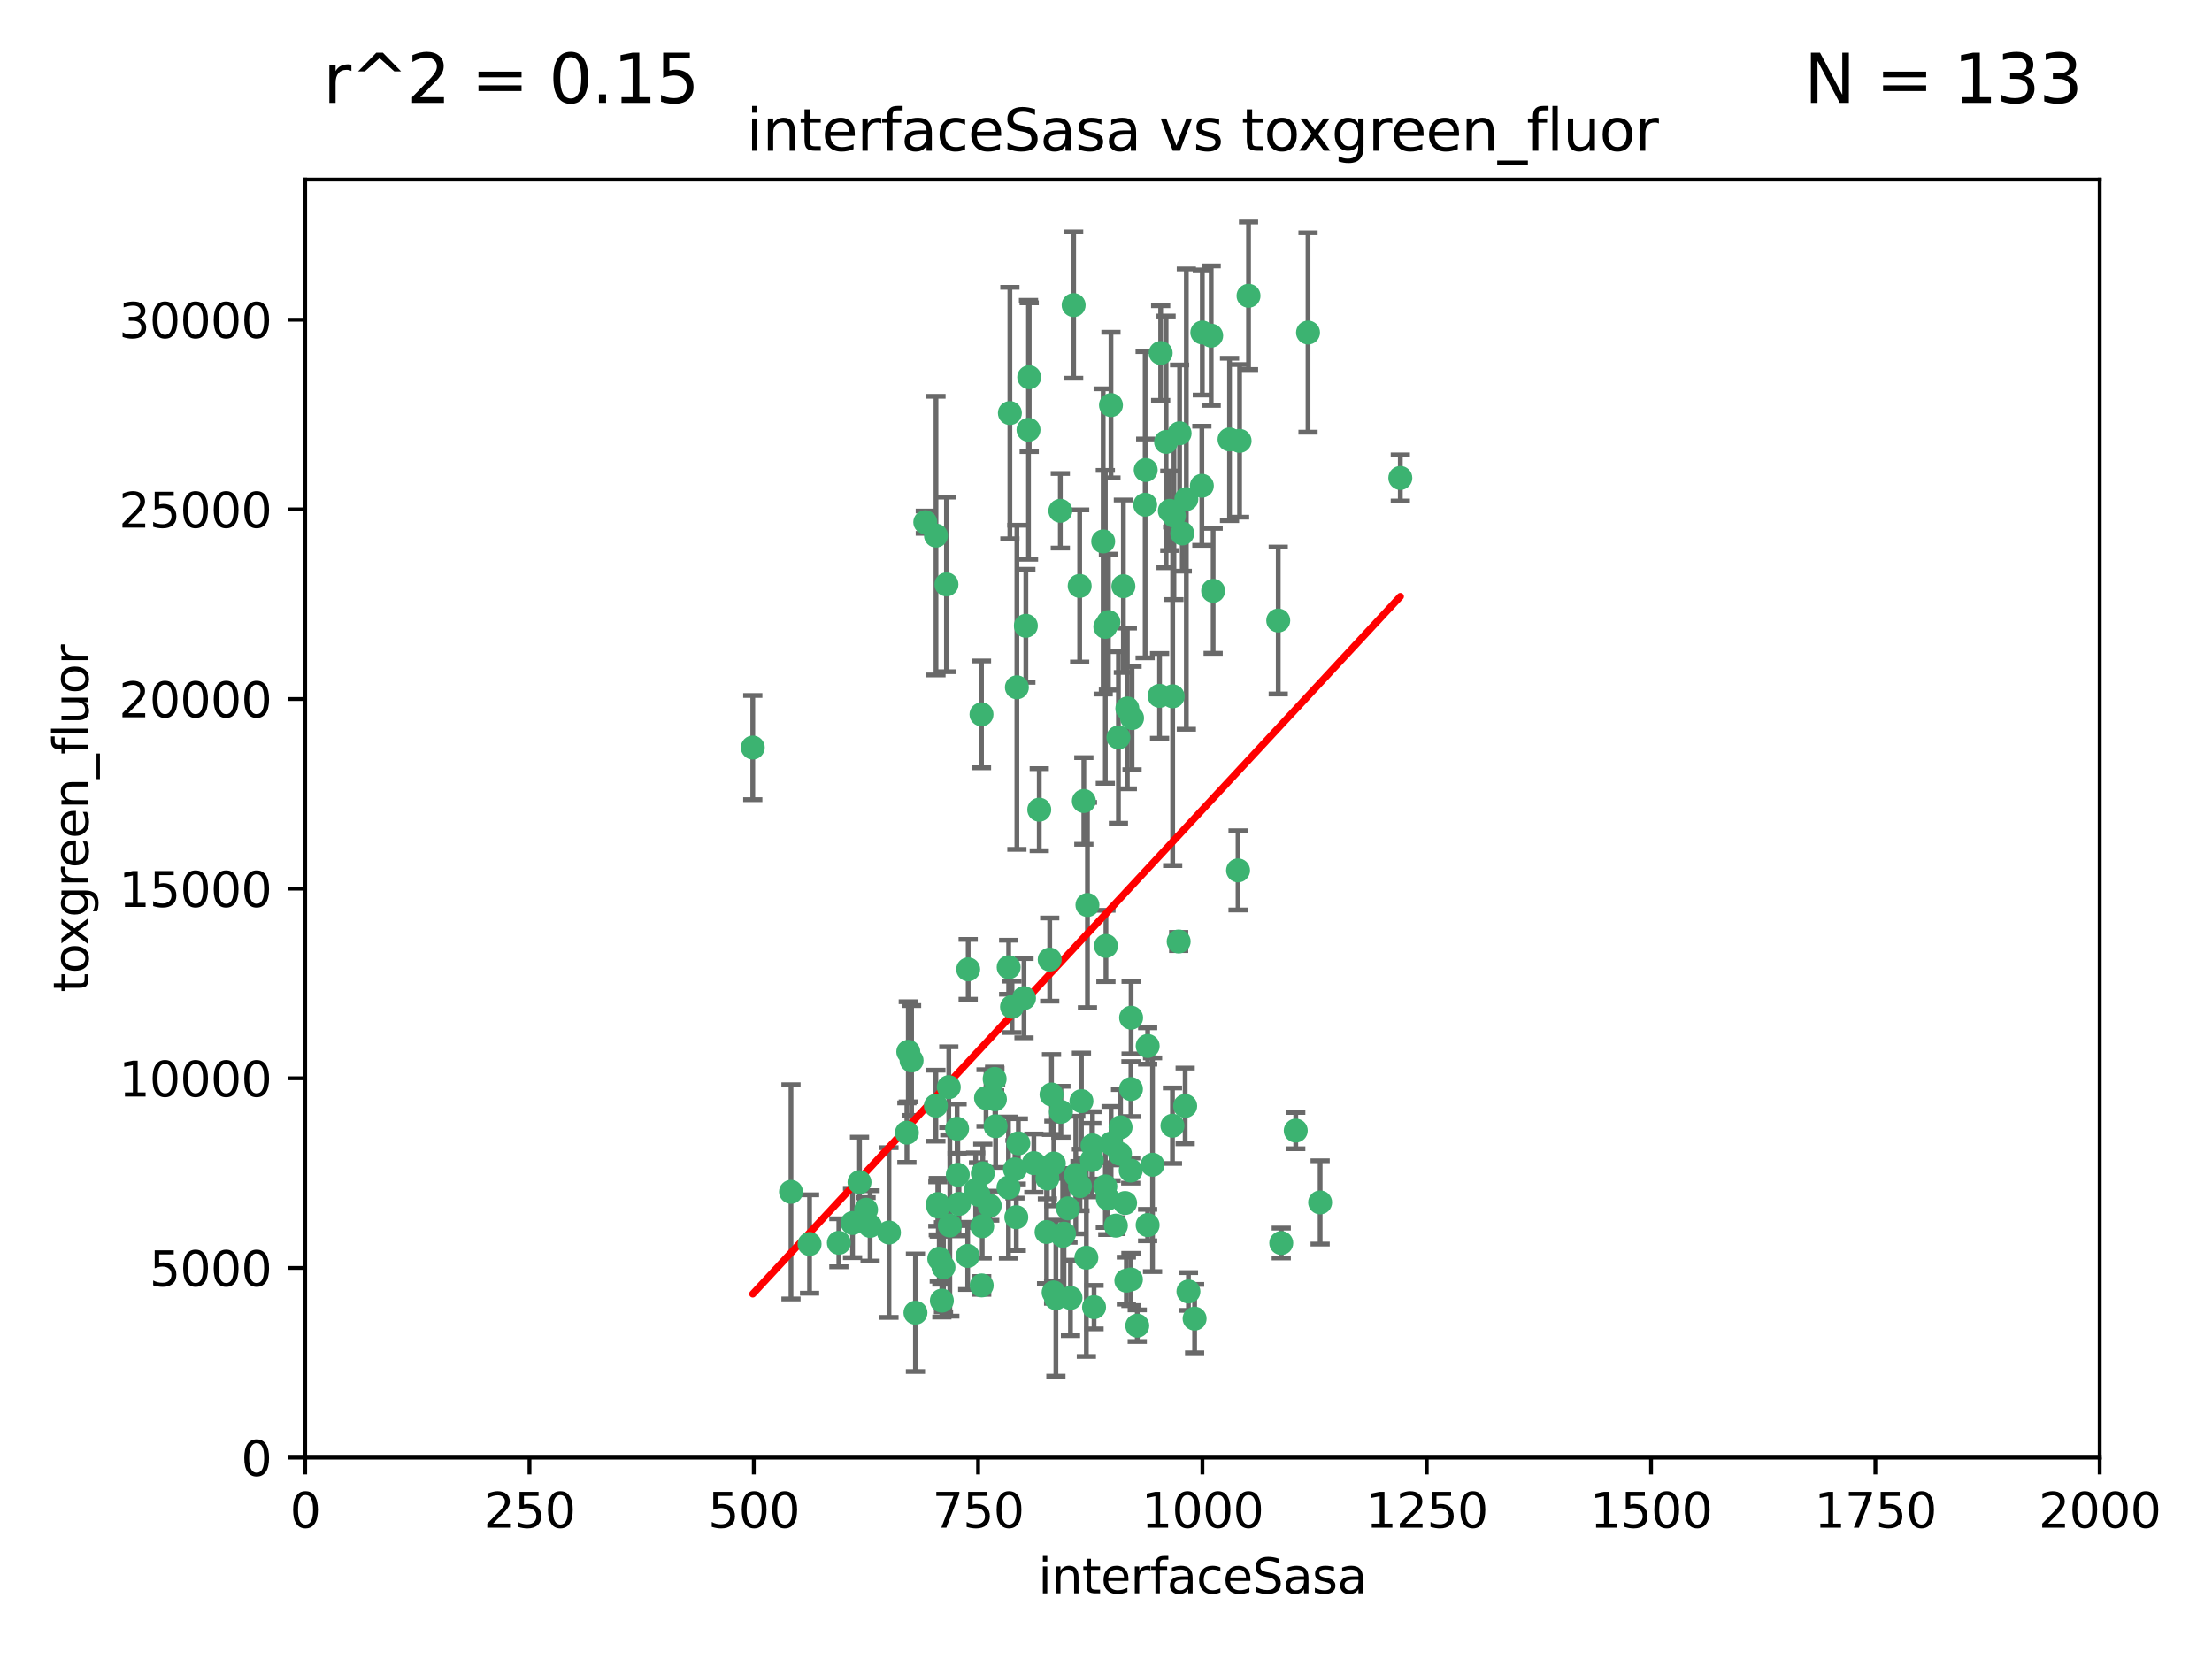 <?xml version="1.0" encoding="utf-8" standalone="no"?>
<!DOCTYPE svg PUBLIC "-//W3C//DTD SVG 1.1//EN"
  "http://www.w3.org/Graphics/SVG/1.1/DTD/svg11.dtd">
<svg xmlns:xlink="http://www.w3.org/1999/xlink" width="460.8pt" height="345.6pt" viewBox="0 0 460.8 345.6" xmlns="http://www.w3.org/2000/svg" version="1.1">
 <defs>
  <style type="text/css">*{stroke-linejoin: round; stroke-linecap: butt}</style>
 </defs>
 <g id="figure_1">
  <g id="patch_1">
   <path d="M 0 345.6 
L 460.8 345.6 
L 460.8 0 
L 0 0 
z
" style="fill: #ffffff"/>
  </g>
  <g id="axes_1">
   <g id="patch_2">
    <path d="M 63.571 303.64 
L 437.4 303.64 
L 437.4 37.411 
L 63.571 37.411 
z
" style="fill: #ffffff"/>
   </g>
   <g id="PathCollection_1">
    <defs>
     <path id="ma2525477cf" d="M 0 1.118 
C 0.297 1.118 0.581 1 0.791 0.791 
C 1 0.581 1.118 0.297 1.118 0 
C 1.118 -0.297 1 -0.581 0.791 -0.791 
C 0.581 -1 0.297 -1.118 0 -1.118 
C -0.297 -1.118 -0.581 -1 -0.791 -0.791 
C -1 -0.581 -1.118 -0.297 -1.118 0 
C -1.118 0.297 -1 0.581 -0.791 0.791 
C -0.581 1 -0.297 1.118 0 1.118 
z
" style="stroke: #3cb371"/>
    </defs>
    <g clip-path="url(#pe1ffa328da)">
     <use xlink:href="#ma2525477cf" x="243.693" y="106.407" style="fill: #3cb371; stroke: #3cb371"/>
     <use xlink:href="#ma2525477cf" x="272.484" y="69.276" style="fill: #3cb371; stroke: #3cb371"/>
     <use xlink:href="#ma2525477cf" x="231.435" y="84.387" style="fill: #3cb371; stroke: #3cb371"/>
     <use xlink:href="#ma2525477cf" x="242.914" y="92.058" style="fill: #3cb371; stroke: #3cb371"/>
     <use xlink:href="#ma2525477cf" x="266.28" y="129.266" style="fill: #3cb371; stroke: #3cb371"/>
     <use xlink:href="#ma2525477cf" x="220.886" y="106.409" style="fill: #3cb371; stroke: #3cb371"/>
     <use xlink:href="#ma2525477cf" x="214.404" y="78.577" style="fill: #3cb371; stroke: #3cb371"/>
     <use xlink:href="#ma2525477cf" x="174.75" y="258.901" style="fill: #3cb371; stroke: #3cb371"/>
     <use xlink:href="#ma2525477cf" x="241.787" y="73.544" style="fill: #3cb371; stroke: #3cb371"/>
     <use xlink:href="#ma2525477cf" x="252.721" y="123.084" style="fill: #3cb371; stroke: #3cb371"/>
     <use xlink:href="#ma2525477cf" x="252.312" y="69.92" style="fill: #3cb371; stroke: #3cb371"/>
     <use xlink:href="#ma2525477cf" x="258.229" y="91.842" style="fill: #3cb371; stroke: #3cb371"/>
     <use xlink:href="#ma2525477cf" x="223.66" y="63.561" style="fill: #3cb371; stroke: #3cb371"/>
     <use xlink:href="#ma2525477cf" x="232.987" y="153.62" style="fill: #3cb371; stroke: #3cb371"/>
     <use xlink:href="#ma2525477cf" x="241.557" y="144.96" style="fill: #3cb371; stroke: #3cb371"/>
     <use xlink:href="#ma2525477cf" x="247.136" y="103.972" style="fill: #3cb371; stroke: #3cb371"/>
     <use xlink:href="#ma2525477cf" x="246.284" y="111.129" style="fill: #3cb371; stroke: #3cb371"/>
     <use xlink:href="#ma2525477cf" x="244.553" y="107.43" style="fill: #3cb371; stroke: #3cb371"/>
     <use xlink:href="#ma2525477cf" x="250.368" y="101.196" style="fill: #3cb371; stroke: #3cb371"/>
     <use xlink:href="#ma2525477cf" x="210.378" y="86.045" style="fill: #3cb371; stroke: #3cb371"/>
     <use xlink:href="#ma2525477cf" x="256.134" y="91.543" style="fill: #3cb371; stroke: #3cb371"/>
     <use xlink:href="#ma2525477cf" x="234.02" y="122.124" style="fill: #3cb371; stroke: #3cb371"/>
     <use xlink:href="#ma2525477cf" x="216.495" y="168.674" style="fill: #3cb371; stroke: #3cb371"/>
     <use xlink:href="#ma2525477cf" x="238.555" y="105.145" style="fill: #3cb371; stroke: #3cb371"/>
     <use xlink:href="#ma2525477cf" x="230.261" y="130.584" style="fill: #3cb371; stroke: #3cb371"/>
     <use xlink:href="#ma2525477cf" x="238.669" y="97.916" style="fill: #3cb371; stroke: #3cb371"/>
     <use xlink:href="#ma2525477cf" x="245.731" y="90.261" style="fill: #3cb371; stroke: #3cb371"/>
     <use xlink:href="#ma2525477cf" x="266.908" y="258.946" style="fill: #3cb371; stroke: #3cb371"/>
     <use xlink:href="#ma2525477cf" x="269.927" y="235.524" style="fill: #3cb371; stroke: #3cb371"/>
     <use xlink:href="#ma2525477cf" x="240.095" y="242.64" style="fill: #3cb371; stroke: #3cb371"/>
     <use xlink:href="#ma2525477cf" x="214.256" y="89.534" style="fill: #3cb371; stroke: #3cb371"/>
     <use xlink:href="#ma2525477cf" x="291.711" y="99.569" style="fill: #3cb371; stroke: #3cb371"/>
     <use xlink:href="#ma2525477cf" x="224.916" y="122.066" style="fill: #3cb371; stroke: #3cb371"/>
     <use xlink:href="#ma2525477cf" x="260.091" y="61.614" style="fill: #3cb371; stroke: #3cb371"/>
     <use xlink:href="#ma2525477cf" x="250.465" y="69.268" style="fill: #3cb371; stroke: #3cb371"/>
     <use xlink:href="#ma2525477cf" x="244.243" y="234.509" style="fill: #3cb371; stroke: #3cb371"/>
     <use xlink:href="#ma2525477cf" x="204.462" y="148.819" style="fill: #3cb371; stroke: #3cb371"/>
     <use xlink:href="#ma2525477cf" x="218.677" y="199.895" style="fill: #3cb371; stroke: #3cb371"/>
     <use xlink:href="#ma2525477cf" x="201.688" y="201.933" style="fill: #3cb371; stroke: #3cb371"/>
     <use xlink:href="#ma2525477cf" x="224.979" y="247.086" style="fill: #3cb371; stroke: #3cb371"/>
     <use xlink:href="#ma2525477cf" x="194.981" y="111.579" style="fill: #3cb371; stroke: #3cb371"/>
     <use xlink:href="#ma2525477cf" x="204.731" y="244.417" style="fill: #3cb371; stroke: #3cb371"/>
     <use xlink:href="#ma2525477cf" x="210.123" y="201.492" style="fill: #3cb371; stroke: #3cb371"/>
     <use xlink:href="#ma2525477cf" x="192.753" y="108.788" style="fill: #3cb371; stroke: #3cb371"/>
     <use xlink:href="#ma2525477cf" x="229.813" y="112.79" style="fill: #3cb371; stroke: #3cb371"/>
     <use xlink:href="#ma2525477cf" x="204.503" y="267.781" style="fill: #3cb371; stroke: #3cb371"/>
     <use xlink:href="#ma2525477cf" x="275.007" y="250.485" style="fill: #3cb371; stroke: #3cb371"/>
     <use xlink:href="#ma2525477cf" x="219.534" y="242.381" style="fill: #3cb371; stroke: #3cb371"/>
     <use xlink:href="#ma2525477cf" x="179.053" y="246.279" style="fill: #3cb371; stroke: #3cb371"/>
     <use xlink:href="#ma2525477cf" x="230.901" y="129.589" style="fill: #3cb371; stroke: #3cb371"/>
     <use xlink:href="#ma2525477cf" x="234.375" y="250.612" style="fill: #3cb371; stroke: #3cb371"/>
     <use xlink:href="#ma2525477cf" x="221.654" y="256.992" style="fill: #3cb371; stroke: #3cb371"/>
     <use xlink:href="#ma2525477cf" x="212.14" y="238.185" style="fill: #3cb371; stroke: #3cb371"/>
     <use xlink:href="#ma2525477cf" x="239.071" y="255.21" style="fill: #3cb371; stroke: #3cb371"/>
     <use xlink:href="#ma2525477cf" x="213.706" y="130.365" style="fill: #3cb371; stroke: #3cb371"/>
     <use xlink:href="#ma2525477cf" x="195.666" y="262.218" style="fill: #3cb371; stroke: #3cb371"/>
     <use xlink:href="#ma2525477cf" x="235.596" y="226.876" style="fill: #3cb371; stroke: #3cb371"/>
     <use xlink:href="#ma2525477cf" x="195.372" y="250.823" style="fill: #3cb371; stroke: #3cb371"/>
     <use xlink:href="#ma2525477cf" x="247.573" y="269.044" style="fill: #3cb371; stroke: #3cb371"/>
     <use xlink:href="#ma2525477cf" x="226.534" y="188.53" style="fill: #3cb371; stroke: #3cb371"/>
     <use xlink:href="#ma2525477cf" x="230.779" y="249.694" style="fill: #3cb371; stroke: #3cb371"/>
     <use xlink:href="#ma2525477cf" x="210.08" y="247.401" style="fill: #3cb371; stroke: #3cb371"/>
     <use xlink:href="#ma2525477cf" x="224.106" y="244.785" style="fill: #3cb371; stroke: #3cb371"/>
     <use xlink:href="#ma2525477cf" x="235.59" y="266.536" style="fill: #3cb371; stroke: #3cb371"/>
     <use xlink:href="#ma2525477cf" x="201.587" y="261.632" style="fill: #3cb371; stroke: #3cb371"/>
     <use xlink:href="#ma2525477cf" x="221.37" y="257.438" style="fill: #3cb371; stroke: #3cb371"/>
     <use xlink:href="#ma2525477cf" x="211.714" y="253.571" style="fill: #3cb371; stroke: #3cb371"/>
     <use xlink:href="#ma2525477cf" x="236.912" y="276.165" style="fill: #3cb371; stroke: #3cb371"/>
     <use xlink:href="#ma2525477cf" x="203.841" y="248.914" style="fill: #3cb371; stroke: #3cb371"/>
     <use xlink:href="#ma2525477cf" x="219.488" y="269.232" style="fill: #3cb371; stroke: #3cb371"/>
     <use xlink:href="#ma2525477cf" x="196.206" y="270.942" style="fill: #3cb371; stroke: #3cb371"/>
     <use xlink:href="#ma2525477cf" x="189.211" y="219.109" style="fill: #3cb371; stroke: #3cb371"/>
     <use xlink:href="#ma2525477cf" x="226.308" y="262" style="fill: #3cb371; stroke: #3cb371"/>
     <use xlink:href="#ma2525477cf" x="185.187" y="256.76" style="fill: #3cb371; stroke: #3cb371"/>
     <use xlink:href="#ma2525477cf" x="188.922" y="235.955" style="fill: #3cb371; stroke: #3cb371"/>
     <use xlink:href="#ma2525477cf" x="203.241" y="247.916" style="fill: #3cb371; stroke: #3cb371"/>
     <use xlink:href="#ma2525477cf" x="211.835" y="143.182" style="fill: #3cb371; stroke: #3cb371"/>
     <use xlink:href="#ma2525477cf" x="219.05" y="228.009" style="fill: #3cb371; stroke: #3cb371"/>
     <use xlink:href="#ma2525477cf" x="199.379" y="235.133" style="fill: #3cb371; stroke: #3cb371"/>
     <use xlink:href="#ma2525477cf" x="233.433" y="234.83" style="fill: #3cb371; stroke: #3cb371"/>
     <use xlink:href="#ma2525477cf" x="245.536" y="196.128" style="fill: #3cb371; stroke: #3cb371"/>
     <use xlink:href="#ma2525477cf" x="215.37" y="242.305" style="fill: #3cb371; stroke: #3cb371"/>
     <use xlink:href="#ma2525477cf" x="196.546" y="263.982" style="fill: #3cb371; stroke: #3cb371"/>
     <use xlink:href="#ma2525477cf" x="207.258" y="229.002" style="fill: #3cb371; stroke: #3cb371"/>
     <use xlink:href="#ma2525477cf" x="195.462" y="251.353" style="fill: #3cb371; stroke: #3cb371"/>
     <use xlink:href="#ma2525477cf" x="206.181" y="251.172" style="fill: #3cb371; stroke: #3cb371"/>
     <use xlink:href="#ma2525477cf" x="244.288" y="145.054" style="fill: #3cb371; stroke: #3cb371"/>
     <use xlink:href="#ma2525477cf" x="239.078" y="217.901" style="fill: #3cb371; stroke: #3cb371"/>
     <use xlink:href="#ma2525477cf" x="248.859" y="274.693" style="fill: #3cb371; stroke: #3cb371"/>
     <use xlink:href="#ma2525477cf" x="227.45" y="241.673" style="fill: #3cb371; stroke: #3cb371"/>
     <use xlink:href="#ma2525477cf" x="233.306" y="240.362" style="fill: #3cb371; stroke: #3cb371"/>
     <use xlink:href="#ma2525477cf" x="213.318" y="207.934" style="fill: #3cb371; stroke: #3cb371"/>
     <use xlink:href="#ma2525477cf" x="232.458" y="255.328" style="fill: #3cb371; stroke: #3cb371"/>
     <use xlink:href="#ma2525477cf" x="222.475" y="251.737" style="fill: #3cb371; stroke: #3cb371"/>
     <use xlink:href="#ma2525477cf" x="235.826" y="149.585" style="fill: #3cb371; stroke: #3cb371"/>
     <use xlink:href="#ma2525477cf" x="230.385" y="197.058" style="fill: #3cb371; stroke: #3cb371"/>
     <use xlink:href="#ma2525477cf" x="246.891" y="230.391" style="fill: #3cb371; stroke: #3cb371"/>
     <use xlink:href="#ma2525477cf" x="204.611" y="255.455" style="fill: #3cb371; stroke: #3cb371"/>
     <use xlink:href="#ma2525477cf" x="257.91" y="181.315" style="fill: #3cb371; stroke: #3cb371"/>
     <use xlink:href="#ma2525477cf" x="194.959" y="230.336" style="fill: #3cb371; stroke: #3cb371"/>
     <use xlink:href="#ma2525477cf" x="218.192" y="245.498" style="fill: #3cb371; stroke: #3cb371"/>
     <use xlink:href="#ma2525477cf" x="219.963" y="270.434" style="fill: #3cb371; stroke: #3cb371"/>
     <use xlink:href="#ma2525477cf" x="177.602" y="254.778" style="fill: #3cb371; stroke: #3cb371"/>
     <use xlink:href="#ma2525477cf" x="189.899" y="220.92" style="fill: #3cb371; stroke: #3cb371"/>
     <use xlink:href="#ma2525477cf" x="227.589" y="238.601" style="fill: #3cb371; stroke: #3cb371"/>
     <use xlink:href="#ma2525477cf" x="210.824" y="209.744" style="fill: #3cb371; stroke: #3cb371"/>
     <use xlink:href="#ma2525477cf" x="227.91" y="272.306" style="fill: #3cb371; stroke: #3cb371"/>
     <use xlink:href="#ma2525477cf" x="180.421" y="252.012" style="fill: #3cb371; stroke: #3cb371"/>
     <use xlink:href="#ma2525477cf" x="197.864" y="255.301" style="fill: #3cb371; stroke: #3cb371"/>
     <use xlink:href="#ma2525477cf" x="199.781" y="250.797" style="fill: #3cb371; stroke: #3cb371"/>
     <use xlink:href="#ma2525477cf" x="231.463" y="238.222" style="fill: #3cb371; stroke: #3cb371"/>
     <use xlink:href="#ma2525477cf" x="205.407" y="228.737" style="fill: #3cb371; stroke: #3cb371"/>
     <use xlink:href="#ma2525477cf" x="190.705" y="273.467" style="fill: #3cb371; stroke: #3cb371"/>
     <use xlink:href="#ma2525477cf" x="235.63" y="212.005" style="fill: #3cb371; stroke: #3cb371"/>
     <use xlink:href="#ma2525477cf" x="234.846" y="147.587" style="fill: #3cb371; stroke: #3cb371"/>
     <use xlink:href="#ma2525477cf" x="234.641" y="266.787" style="fill: #3cb371; stroke: #3cb371"/>
     <use xlink:href="#ma2525477cf" x="168.647" y="259.154" style="fill: #3cb371; stroke: #3cb371"/>
     <use xlink:href="#ma2525477cf" x="223" y="270.383" style="fill: #3cb371; stroke: #3cb371"/>
     <use xlink:href="#ma2525477cf" x="197.163" y="121.744" style="fill: #3cb371; stroke: #3cb371"/>
     <use xlink:href="#ma2525477cf" x="181.256" y="255.376" style="fill: #3cb371; stroke: #3cb371"/>
     <use xlink:href="#ma2525477cf" x="225.284" y="229.381" style="fill: #3cb371; stroke: #3cb371"/>
     <use xlink:href="#ma2525477cf" x="218.019" y="256.651" style="fill: #3cb371; stroke: #3cb371"/>
     <use xlink:href="#ma2525477cf" x="225.785" y="166.862" style="fill: #3cb371; stroke: #3cb371"/>
     <use xlink:href="#ma2525477cf" x="221.011" y="231.609" style="fill: #3cb371; stroke: #3cb371"/>
     <use xlink:href="#ma2525477cf" x="211.432" y="243.591" style="fill: #3cb371; stroke: #3cb371"/>
     <use xlink:href="#ma2525477cf" x="199.529" y="244.726" style="fill: #3cb371; stroke: #3cb371"/>
     <use xlink:href="#ma2525477cf" x="235.549" y="243.853" style="fill: #3cb371; stroke: #3cb371"/>
     <use xlink:href="#ma2525477cf" x="197.651" y="226.477" style="fill: #3cb371; stroke: #3cb371"/>
     <use xlink:href="#ma2525477cf" x="207.406" y="234.61" style="fill: #3cb371; stroke: #3cb371"/>
     <use xlink:href="#ma2525477cf" x="207.202" y="224.762" style="fill: #3cb371; stroke: #3cb371"/>
     <use xlink:href="#ma2525477cf" x="156.817" y="155.731" style="fill: #3cb371; stroke: #3cb371"/>
     <use xlink:href="#ma2525477cf" x="164.776" y="248.284" style="fill: #3cb371; stroke: #3cb371"/>
     <use xlink:href="#ma2525477cf" x="230.263" y="247.152" style="fill: #3cb371; stroke: #3cb371"/>
    </g>
   </g>
   <g id="matplotlib.axis_1">
    <g id="xtick_1">
     <g id="line2d_1">
      <defs>
       <path id="m1624ab5f05" d="M 0 0 
L 0 3.5 
" style="stroke: #000000; stroke-width: 0.8"/>
      </defs>
      <g>
       <use xlink:href="#m1624ab5f05" x="63.571" y="303.64" style="stroke: #000000; stroke-width: 0.8"/>
      </g>
     </g>
     <g id="text_1">
      <!-- 0 -->
      <g transform="translate(60.39 318.238)scale(0.1 -0.1)">
       <defs>
        <path id="DejaVuSans-30" d="M 2034 4250 
Q 1547 4250 1301 3770 
Q 1056 3291 1056 2328 
Q 1056 1369 1301 889 
Q 1547 409 2034 409 
Q 2525 409 2770 889 
Q 3016 1369 3016 2328 
Q 3016 3291 2770 3770 
Q 2525 4250 2034 4250 
z
M 2034 4750 
Q 2819 4750 3233 4129 
Q 3647 3509 3647 2328 
Q 3647 1150 3233 529 
Q 2819 -91 2034 -91 
Q 1250 -91 836 529 
Q 422 1150 422 2328 
Q 422 3509 836 4129 
Q 1250 4750 2034 4750 
z
" transform="scale(0.016)"/>
       </defs>
       <use xlink:href="#DejaVuSans-30"/>
      </g>
     </g>
    </g>
    <g id="xtick_2">
     <g id="line2d_2">
      <g>
       <use xlink:href="#m1624ab5f05" x="110.3" y="303.64" style="stroke: #000000; stroke-width: 0.8"/>
      </g>
     </g>
     <g id="text_2">
      <!-- 250 -->
      <g transform="translate(100.756 318.238)scale(0.1 -0.1)">
       <defs>
        <path id="DejaVuSans-32" d="M 1228 531 
L 3431 531 
L 3431 0 
L 469 0 
L 469 531 
Q 828 903 1448 1529 
Q 2069 2156 2228 2338 
Q 2531 2678 2651 2914 
Q 2772 3150 2772 3378 
Q 2772 3750 2511 3984 
Q 2250 4219 1831 4219 
Q 1534 4219 1204 4116 
Q 875 4013 500 3803 
L 500 4441 
Q 881 4594 1212 4672 
Q 1544 4750 1819 4750 
Q 2544 4750 2975 4387 
Q 3406 4025 3406 3419 
Q 3406 3131 3298 2873 
Q 3191 2616 2906 2266 
Q 2828 2175 2409 1742 
Q 1991 1309 1228 531 
z
" transform="scale(0.016)"/>
        <path id="DejaVuSans-35" d="M 691 4666 
L 3169 4666 
L 3169 4134 
L 1269 4134 
L 1269 2991 
Q 1406 3038 1543 3061 
Q 1681 3084 1819 3084 
Q 2600 3084 3056 2656 
Q 3513 2228 3513 1497 
Q 3513 744 3044 326 
Q 2575 -91 1722 -91 
Q 1428 -91 1123 -41 
Q 819 9 494 109 
L 494 744 
Q 775 591 1075 516 
Q 1375 441 1709 441 
Q 2250 441 2565 725 
Q 2881 1009 2881 1497 
Q 2881 1984 2565 2268 
Q 2250 2553 1709 2553 
Q 1456 2553 1204 2497 
Q 953 2441 691 2322 
L 691 4666 
z
" transform="scale(0.016)"/>
       </defs>
       <use xlink:href="#DejaVuSans-32"/>
       <use xlink:href="#DejaVuSans-35" x="63.623"/>
       <use xlink:href="#DejaVuSans-30" x="127.246"/>
      </g>
     </g>
    </g>
    <g id="xtick_3">
     <g id="line2d_3">
      <g>
       <use xlink:href="#m1624ab5f05" x="157.028" y="303.64" style="stroke: #000000; stroke-width: 0.8"/>
      </g>
     </g>
     <g id="text_3">
      <!-- 500 -->
      <g transform="translate(147.485 318.238)scale(0.1 -0.1)">
       <use xlink:href="#DejaVuSans-35"/>
       <use xlink:href="#DejaVuSans-30" x="63.623"/>
       <use xlink:href="#DejaVuSans-30" x="127.246"/>
      </g>
     </g>
    </g>
    <g id="xtick_4">
     <g id="line2d_4">
      <g>
       <use xlink:href="#m1624ab5f05" x="203.757" y="303.64" style="stroke: #000000; stroke-width: 0.8"/>
      </g>
     </g>
     <g id="text_4">
      <!-- 750 -->
      <g transform="translate(194.213 318.238)scale(0.1 -0.1)">
       <defs>
        <path id="DejaVuSans-37" d="M 525 4666 
L 3525 4666 
L 3525 4397 
L 1831 0 
L 1172 0 
L 2766 4134 
L 525 4134 
L 525 4666 
z
" transform="scale(0.016)"/>
       </defs>
       <use xlink:href="#DejaVuSans-37"/>
       <use xlink:href="#DejaVuSans-35" x="63.623"/>
       <use xlink:href="#DejaVuSans-30" x="127.246"/>
      </g>
     </g>
    </g>
    <g id="xtick_5">
     <g id="line2d_5">
      <g>
       <use xlink:href="#m1624ab5f05" x="250.486" y="303.64" style="stroke: #000000; stroke-width: 0.8"/>
      </g>
     </g>
     <g id="text_5">
      <!-- 1000 -->
      <g transform="translate(237.761 318.238)scale(0.1 -0.1)">
       <defs>
        <path id="DejaVuSans-31" d="M 794 531 
L 1825 531 
L 1825 4091 
L 703 3866 
L 703 4441 
L 1819 4666 
L 2450 4666 
L 2450 531 
L 3481 531 
L 3481 0 
L 794 0 
L 794 531 
z
" transform="scale(0.016)"/>
       </defs>
       <use xlink:href="#DejaVuSans-31"/>
       <use xlink:href="#DejaVuSans-30" x="63.623"/>
       <use xlink:href="#DejaVuSans-30" x="127.246"/>
       <use xlink:href="#DejaVuSans-30" x="190.869"/>
      </g>
     </g>
    </g>
    <g id="xtick_6">
     <g id="line2d_6">
      <g>
       <use xlink:href="#m1624ab5f05" x="297.214" y="303.64" style="stroke: #000000; stroke-width: 0.8"/>
      </g>
     </g>
     <g id="text_6">
      <!-- 1250 -->
      <g transform="translate(284.489 318.238)scale(0.1 -0.1)">
       <use xlink:href="#DejaVuSans-31"/>
       <use xlink:href="#DejaVuSans-32" x="63.623"/>
       <use xlink:href="#DejaVuSans-35" x="127.246"/>
       <use xlink:href="#DejaVuSans-30" x="190.869"/>
      </g>
     </g>
    </g>
    <g id="xtick_7">
     <g id="line2d_7">
      <g>
       <use xlink:href="#m1624ab5f05" x="343.943" y="303.64" style="stroke: #000000; stroke-width: 0.8"/>
      </g>
     </g>
     <g id="text_7">
      <!-- 1500 -->
      <g transform="translate(331.218 318.238)scale(0.1 -0.1)">
       <use xlink:href="#DejaVuSans-31"/>
       <use xlink:href="#DejaVuSans-35" x="63.623"/>
       <use xlink:href="#DejaVuSans-30" x="127.246"/>
       <use xlink:href="#DejaVuSans-30" x="190.869"/>
      </g>
     </g>
    </g>
    <g id="xtick_8">
     <g id="line2d_8">
      <g>
       <use xlink:href="#m1624ab5f05" x="390.671" y="303.64" style="stroke: #000000; stroke-width: 0.8"/>
      </g>
     </g>
     <g id="text_8">
      <!-- 1750 -->
      <g transform="translate(377.946 318.238)scale(0.1 -0.1)">
       <use xlink:href="#DejaVuSans-31"/>
       <use xlink:href="#DejaVuSans-37" x="63.623"/>
       <use xlink:href="#DejaVuSans-35" x="127.246"/>
       <use xlink:href="#DejaVuSans-30" x="190.869"/>
      </g>
     </g>
    </g>
    <g id="xtick_9">
     <g id="line2d_9">
      <g>
       <use xlink:href="#m1624ab5f05" x="437.4" y="303.64" style="stroke: #000000; stroke-width: 0.8"/>
      </g>
     </g>
     <g id="text_9">
      <!-- 2000 -->
      <g transform="translate(424.675 318.238)scale(0.1 -0.1)">
       <use xlink:href="#DejaVuSans-32"/>
       <use xlink:href="#DejaVuSans-30" x="63.623"/>
       <use xlink:href="#DejaVuSans-30" x="127.246"/>
       <use xlink:href="#DejaVuSans-30" x="190.869"/>
      </g>
     </g>
    </g>
    <g id="text_10">
     <!-- interfaceSasa -->
     <g transform="translate(216.279 331.917)scale(0.1 -0.1)">
      <defs>
       <path id="DejaVuSans-69" d="M 603 3500 
L 1178 3500 
L 1178 0 
L 603 0 
L 603 3500 
z
M 603 4863 
L 1178 4863 
L 1178 4134 
L 603 4134 
L 603 4863 
z
" transform="scale(0.016)"/>
       <path id="DejaVuSans-6e" d="M 3513 2113 
L 3513 0 
L 2938 0 
L 2938 2094 
Q 2938 2591 2744 2837 
Q 2550 3084 2163 3084 
Q 1697 3084 1428 2787 
Q 1159 2491 1159 1978 
L 1159 0 
L 581 0 
L 581 3500 
L 1159 3500 
L 1159 2956 
Q 1366 3272 1645 3428 
Q 1925 3584 2291 3584 
Q 2894 3584 3203 3211 
Q 3513 2838 3513 2113 
z
" transform="scale(0.016)"/>
       <path id="DejaVuSans-74" d="M 1172 4494 
L 1172 3500 
L 2356 3500 
L 2356 3053 
L 1172 3053 
L 1172 1153 
Q 1172 725 1289 603 
Q 1406 481 1766 481 
L 2356 481 
L 2356 0 
L 1766 0 
Q 1100 0 847 248 
Q 594 497 594 1153 
L 594 3053 
L 172 3053 
L 172 3500 
L 594 3500 
L 594 4494 
L 1172 4494 
z
" transform="scale(0.016)"/>
       <path id="DejaVuSans-65" d="M 3597 1894 
L 3597 1613 
L 953 1613 
Q 991 1019 1311 708 
Q 1631 397 2203 397 
Q 2534 397 2845 478 
Q 3156 559 3463 722 
L 3463 178 
Q 3153 47 2828 -22 
Q 2503 -91 2169 -91 
Q 1331 -91 842 396 
Q 353 884 353 1716 
Q 353 2575 817 3079 
Q 1281 3584 2069 3584 
Q 2775 3584 3186 3129 
Q 3597 2675 3597 1894 
z
M 3022 2063 
Q 3016 2534 2758 2815 
Q 2500 3097 2075 3097 
Q 1594 3097 1305 2825 
Q 1016 2553 972 2059 
L 3022 2063 
z
" transform="scale(0.016)"/>
       <path id="DejaVuSans-72" d="M 2631 2963 
Q 2534 3019 2420 3045 
Q 2306 3072 2169 3072 
Q 1681 3072 1420 2755 
Q 1159 2438 1159 1844 
L 1159 0 
L 581 0 
L 581 3500 
L 1159 3500 
L 1159 2956 
Q 1341 3275 1631 3429 
Q 1922 3584 2338 3584 
Q 2397 3584 2469 3576 
Q 2541 3569 2628 3553 
L 2631 2963 
z
" transform="scale(0.016)"/>
       <path id="DejaVuSans-66" d="M 2375 4863 
L 2375 4384 
L 1825 4384 
Q 1516 4384 1395 4259 
Q 1275 4134 1275 3809 
L 1275 3500 
L 2222 3500 
L 2222 3053 
L 1275 3053 
L 1275 0 
L 697 0 
L 697 3053 
L 147 3053 
L 147 3500 
L 697 3500 
L 697 3744 
Q 697 4328 969 4595 
Q 1241 4863 1831 4863 
L 2375 4863 
z
" transform="scale(0.016)"/>
       <path id="DejaVuSans-61" d="M 2194 1759 
Q 1497 1759 1228 1600 
Q 959 1441 959 1056 
Q 959 750 1161 570 
Q 1363 391 1709 391 
Q 2188 391 2477 730 
Q 2766 1069 2766 1631 
L 2766 1759 
L 2194 1759 
z
M 3341 1997 
L 3341 0 
L 2766 0 
L 2766 531 
Q 2569 213 2275 61 
Q 1981 -91 1556 -91 
Q 1019 -91 701 211 
Q 384 513 384 1019 
Q 384 1609 779 1909 
Q 1175 2209 1959 2209 
L 2766 2209 
L 2766 2266 
Q 2766 2663 2505 2880 
Q 2244 3097 1772 3097 
Q 1472 3097 1187 3025 
Q 903 2953 641 2809 
L 641 3341 
Q 956 3463 1253 3523 
Q 1550 3584 1831 3584 
Q 2591 3584 2966 3190 
Q 3341 2797 3341 1997 
z
" transform="scale(0.016)"/>
       <path id="DejaVuSans-63" d="M 3122 3366 
L 3122 2828 
Q 2878 2963 2633 3030 
Q 2388 3097 2138 3097 
Q 1578 3097 1268 2742 
Q 959 2388 959 1747 
Q 959 1106 1268 751 
Q 1578 397 2138 397 
Q 2388 397 2633 464 
Q 2878 531 3122 666 
L 3122 134 
Q 2881 22 2623 -34 
Q 2366 -91 2075 -91 
Q 1284 -91 818 406 
Q 353 903 353 1747 
Q 353 2603 823 3093 
Q 1294 3584 2113 3584 
Q 2378 3584 2631 3529 
Q 2884 3475 3122 3366 
z
" transform="scale(0.016)"/>
       <path id="DejaVuSans-53" d="M 3425 4513 
L 3425 3897 
Q 3066 4069 2747 4153 
Q 2428 4238 2131 4238 
Q 1616 4238 1336 4038 
Q 1056 3838 1056 3469 
Q 1056 3159 1242 3001 
Q 1428 2844 1947 2747 
L 2328 2669 
Q 3034 2534 3370 2195 
Q 3706 1856 3706 1288 
Q 3706 609 3251 259 
Q 2797 -91 1919 -91 
Q 1588 -91 1214 -16 
Q 841 59 441 206 
L 441 856 
Q 825 641 1194 531 
Q 1563 422 1919 422 
Q 2459 422 2753 634 
Q 3047 847 3047 1241 
Q 3047 1584 2836 1778 
Q 2625 1972 2144 2069 
L 1759 2144 
Q 1053 2284 737 2584 
Q 422 2884 422 3419 
Q 422 4038 858 4394 
Q 1294 4750 2059 4750 
Q 2388 4750 2728 4690 
Q 3069 4631 3425 4513 
z
" transform="scale(0.016)"/>
       <path id="DejaVuSans-73" d="M 2834 3397 
L 2834 2853 
Q 2591 2978 2328 3040 
Q 2066 3103 1784 3103 
Q 1356 3103 1142 2972 
Q 928 2841 928 2578 
Q 928 2378 1081 2264 
Q 1234 2150 1697 2047 
L 1894 2003 
Q 2506 1872 2764 1633 
Q 3022 1394 3022 966 
Q 3022 478 2636 193 
Q 2250 -91 1575 -91 
Q 1294 -91 989 -36 
Q 684 19 347 128 
L 347 722 
Q 666 556 975 473 
Q 1284 391 1588 391 
Q 1994 391 2212 530 
Q 2431 669 2431 922 
Q 2431 1156 2273 1281 
Q 2116 1406 1581 1522 
L 1381 1569 
Q 847 1681 609 1914 
Q 372 2147 372 2553 
Q 372 3047 722 3315 
Q 1072 3584 1716 3584 
Q 2034 3584 2315 3537 
Q 2597 3491 2834 3397 
z
" transform="scale(0.016)"/>
      </defs>
      <use xlink:href="#DejaVuSans-69"/>
      <use xlink:href="#DejaVuSans-6e" x="27.783"/>
      <use xlink:href="#DejaVuSans-74" x="91.162"/>
      <use xlink:href="#DejaVuSans-65" x="130.371"/>
      <use xlink:href="#DejaVuSans-72" x="191.895"/>
      <use xlink:href="#DejaVuSans-66" x="233.008"/>
      <use xlink:href="#DejaVuSans-61" x="268.213"/>
      <use xlink:href="#DejaVuSans-63" x="329.492"/>
      <use xlink:href="#DejaVuSans-65" x="384.473"/>
      <use xlink:href="#DejaVuSans-53" x="445.996"/>
      <use xlink:href="#DejaVuSans-61" x="509.473"/>
      <use xlink:href="#DejaVuSans-73" x="570.752"/>
      <use xlink:href="#DejaVuSans-61" x="622.852"/>
     </g>
    </g>
   </g>
   <g id="matplotlib.axis_2">
    <g id="ytick_1">
     <g id="line2d_10">
      <defs>
       <path id="m3a95b7769e" d="M 0 0 
L -3.5 0 
" style="stroke: #000000; stroke-width: 0.8"/>
      </defs>
      <g>
       <use xlink:href="#m3a95b7769e" x="63.571" y="303.64" style="stroke: #000000; stroke-width: 0.8"/>
      </g>
     </g>
     <g id="text_11">
      <!-- 0 -->
      <g transform="translate(50.209 307.439)scale(0.1 -0.1)">
       <use xlink:href="#DejaVuSans-30"/>
      </g>
     </g>
    </g>
    <g id="ytick_2">
     <g id="line2d_11">
      <g>
       <use xlink:href="#m3a95b7769e" x="63.571" y="264.135" style="stroke: #000000; stroke-width: 0.8"/>
      </g>
     </g>
     <g id="text_12">
      <!-- 5000 -->
      <g transform="translate(31.121 267.934)scale(0.1 -0.1)">
       <use xlink:href="#DejaVuSans-35"/>
       <use xlink:href="#DejaVuSans-30" x="63.623"/>
       <use xlink:href="#DejaVuSans-30" x="127.246"/>
       <use xlink:href="#DejaVuSans-30" x="190.869"/>
      </g>
     </g>
    </g>
    <g id="ytick_3">
     <g id="line2d_12">
      <g>
       <use xlink:href="#m3a95b7769e" x="63.571" y="224.63" style="stroke: #000000; stroke-width: 0.8"/>
      </g>
     </g>
     <g id="text_13">
      <!-- 10000 -->
      <g transform="translate(24.759 228.429)scale(0.1 -0.1)">
       <use xlink:href="#DejaVuSans-31"/>
       <use xlink:href="#DejaVuSans-30" x="63.623"/>
       <use xlink:href="#DejaVuSans-30" x="127.246"/>
       <use xlink:href="#DejaVuSans-30" x="190.869"/>
       <use xlink:href="#DejaVuSans-30" x="254.492"/>
      </g>
     </g>
    </g>
    <g id="ytick_4">
     <g id="line2d_13">
      <g>
       <use xlink:href="#m3a95b7769e" x="63.571" y="185.125" style="stroke: #000000; stroke-width: 0.8"/>
      </g>
     </g>
     <g id="text_14">
      <!-- 15000 -->
      <g transform="translate(24.759 188.924)scale(0.1 -0.1)">
       <use xlink:href="#DejaVuSans-31"/>
       <use xlink:href="#DejaVuSans-35" x="63.623"/>
       <use xlink:href="#DejaVuSans-30" x="127.246"/>
       <use xlink:href="#DejaVuSans-30" x="190.869"/>
       <use xlink:href="#DejaVuSans-30" x="254.492"/>
      </g>
     </g>
    </g>
    <g id="ytick_5">
     <g id="line2d_14">
      <g>
       <use xlink:href="#m3a95b7769e" x="63.571" y="145.62" style="stroke: #000000; stroke-width: 0.8"/>
      </g>
     </g>
     <g id="text_15">
      <!-- 20000 -->
      <g transform="translate(24.759 149.419)scale(0.1 -0.1)">
       <use xlink:href="#DejaVuSans-32"/>
       <use xlink:href="#DejaVuSans-30" x="63.623"/>
       <use xlink:href="#DejaVuSans-30" x="127.246"/>
       <use xlink:href="#DejaVuSans-30" x="190.869"/>
       <use xlink:href="#DejaVuSans-30" x="254.492"/>
      </g>
     </g>
    </g>
    <g id="ytick_6">
     <g id="line2d_15">
      <g>
       <use xlink:href="#m3a95b7769e" x="63.571" y="106.115" style="stroke: #000000; stroke-width: 0.8"/>
      </g>
     </g>
     <g id="text_16">
      <!-- 25000 -->
      <g transform="translate(24.759 109.914)scale(0.1 -0.1)">
       <use xlink:href="#DejaVuSans-32"/>
       <use xlink:href="#DejaVuSans-35" x="63.623"/>
       <use xlink:href="#DejaVuSans-30" x="127.246"/>
       <use xlink:href="#DejaVuSans-30" x="190.869"/>
       <use xlink:href="#DejaVuSans-30" x="254.492"/>
      </g>
     </g>
    </g>
    <g id="ytick_7">
     <g id="line2d_16">
      <g>
       <use xlink:href="#m3a95b7769e" x="63.571" y="66.61" style="stroke: #000000; stroke-width: 0.8"/>
      </g>
     </g>
     <g id="text_17">
      <!-- 30000 -->
      <g transform="translate(24.759 70.409)scale(0.1 -0.1)">
       <defs>
        <path id="DejaVuSans-33" d="M 2597 2516 
Q 3050 2419 3304 2112 
Q 3559 1806 3559 1356 
Q 3559 666 3084 287 
Q 2609 -91 1734 -91 
Q 1441 -91 1130 -33 
Q 819 25 488 141 
L 488 750 
Q 750 597 1062 519 
Q 1375 441 1716 441 
Q 2309 441 2620 675 
Q 2931 909 2931 1356 
Q 2931 1769 2642 2001 
Q 2353 2234 1838 2234 
L 1294 2234 
L 1294 2753 
L 1863 2753 
Q 2328 2753 2575 2939 
Q 2822 3125 2822 3475 
Q 2822 3834 2567 4026 
Q 2313 4219 1838 4219 
Q 1578 4219 1281 4162 
Q 984 4106 628 3988 
L 628 4550 
Q 988 4650 1302 4700 
Q 1616 4750 1894 4750 
Q 2613 4750 3031 4423 
Q 3450 4097 3450 3541 
Q 3450 3153 3228 2886 
Q 3006 2619 2597 2516 
z
" transform="scale(0.016)"/>
       </defs>
       <use xlink:href="#DejaVuSans-33"/>
       <use xlink:href="#DejaVuSans-30" x="63.623"/>
       <use xlink:href="#DejaVuSans-30" x="127.246"/>
       <use xlink:href="#DejaVuSans-30" x="190.869"/>
       <use xlink:href="#DejaVuSans-30" x="254.492"/>
      </g>
     </g>
    </g>
    <g id="text_18">
     <!-- toxgreen_fluor -->
     <g transform="translate(18.401 206.72)rotate(-90)scale(0.1 -0.1)">
      <defs>
       <path id="DejaVuSans-6f" d="M 1959 3097 
Q 1497 3097 1228 2736 
Q 959 2375 959 1747 
Q 959 1119 1226 758 
Q 1494 397 1959 397 
Q 2419 397 2687 759 
Q 2956 1122 2956 1747 
Q 2956 2369 2687 2733 
Q 2419 3097 1959 3097 
z
M 1959 3584 
Q 2709 3584 3137 3096 
Q 3566 2609 3566 1747 
Q 3566 888 3137 398 
Q 2709 -91 1959 -91 
Q 1206 -91 779 398 
Q 353 888 353 1747 
Q 353 2609 779 3096 
Q 1206 3584 1959 3584 
z
" transform="scale(0.016)"/>
       <path id="DejaVuSans-78" d="M 3513 3500 
L 2247 1797 
L 3578 0 
L 2900 0 
L 1881 1375 
L 863 0 
L 184 0 
L 1544 1831 
L 300 3500 
L 978 3500 
L 1906 2253 
L 2834 3500 
L 3513 3500 
z
" transform="scale(0.016)"/>
       <path id="DejaVuSans-67" d="M 2906 1791 
Q 2906 2416 2648 2759 
Q 2391 3103 1925 3103 
Q 1463 3103 1205 2759 
Q 947 2416 947 1791 
Q 947 1169 1205 825 
Q 1463 481 1925 481 
Q 2391 481 2648 825 
Q 2906 1169 2906 1791 
z
M 3481 434 
Q 3481 -459 3084 -895 
Q 2688 -1331 1869 -1331 
Q 1566 -1331 1297 -1286 
Q 1028 -1241 775 -1147 
L 775 -588 
Q 1028 -725 1275 -790 
Q 1522 -856 1778 -856 
Q 2344 -856 2625 -561 
Q 2906 -266 2906 331 
L 2906 616 
Q 2728 306 2450 153 
Q 2172 0 1784 0 
Q 1141 0 747 490 
Q 353 981 353 1791 
Q 353 2603 747 3093 
Q 1141 3584 1784 3584 
Q 2172 3584 2450 3431 
Q 2728 3278 2906 2969 
L 2906 3500 
L 3481 3500 
L 3481 434 
z
" transform="scale(0.016)"/>
       <path id="DejaVuSans-5f" d="M 3263 -1063 
L 3263 -1509 
L -63 -1509 
L -63 -1063 
L 3263 -1063 
z
" transform="scale(0.016)"/>
       <path id="DejaVuSans-6c" d="M 603 4863 
L 1178 4863 
L 1178 0 
L 603 0 
L 603 4863 
z
" transform="scale(0.016)"/>
       <path id="DejaVuSans-75" d="M 544 1381 
L 544 3500 
L 1119 3500 
L 1119 1403 
Q 1119 906 1312 657 
Q 1506 409 1894 409 
Q 2359 409 2629 706 
Q 2900 1003 2900 1516 
L 2900 3500 
L 3475 3500 
L 3475 0 
L 2900 0 
L 2900 538 
Q 2691 219 2414 64 
Q 2138 -91 1772 -91 
Q 1169 -91 856 284 
Q 544 659 544 1381 
z
M 1991 3584 
L 1991 3584 
z
" transform="scale(0.016)"/>
      </defs>
      <use xlink:href="#DejaVuSans-74"/>
      <use xlink:href="#DejaVuSans-6f" x="39.209"/>
      <use xlink:href="#DejaVuSans-78" x="97.266"/>
      <use xlink:href="#DejaVuSans-67" x="156.445"/>
      <use xlink:href="#DejaVuSans-72" x="219.922"/>
      <use xlink:href="#DejaVuSans-65" x="258.785"/>
      <use xlink:href="#DejaVuSans-65" x="320.309"/>
      <use xlink:href="#DejaVuSans-6e" x="381.832"/>
      <use xlink:href="#DejaVuSans-5f" x="445.211"/>
      <use xlink:href="#DejaVuSans-66" x="495.211"/>
      <use xlink:href="#DejaVuSans-6c" x="530.416"/>
      <use xlink:href="#DejaVuSans-75" x="558.199"/>
      <use xlink:href="#DejaVuSans-6f" x="621.578"/>
      <use xlink:href="#DejaVuSans-72" x="682.76"/>
     </g>
    </g>
   </g>
   <g id="LineCollection_1">
    <path d="M 243.693 114.69 
L 243.693 98.124 
" clip-path="url(#pe1ffa328da)" style="fill: none; stroke: #696969"/>
    <path d="M 272.484 90.034 
L 272.484 48.519 
" clip-path="url(#pe1ffa328da)" style="fill: none; stroke: #696969"/>
    <path d="M 231.435 99.556 
L 231.435 69.219 
" clip-path="url(#pe1ffa328da)" style="fill: none; stroke: #696969"/>
    <path d="M 242.914 118.276 
L 242.914 65.84 
" clip-path="url(#pe1ffa328da)" style="fill: none; stroke: #696969"/>
    <path d="M 266.28 144.567 
L 266.28 113.965 
" clip-path="url(#pe1ffa328da)" style="fill: none; stroke: #696969"/>
    <path d="M 220.886 114.176 
L 220.886 98.642 
" clip-path="url(#pe1ffa328da)" style="fill: none; stroke: #696969"/>
    <path d="M 214.404 94.067 
L 214.404 63.087 
" clip-path="url(#pe1ffa328da)" style="fill: none; stroke: #696969"/>
    <path d="M 174.75 263.898 
L 174.75 253.904 
" clip-path="url(#pe1ffa328da)" style="fill: none; stroke: #696969"/>
    <path d="M 241.787 83.405 
L 241.787 63.682 
" clip-path="url(#pe1ffa328da)" style="fill: none; stroke: #696969"/>
    <path d="M 252.721 136.104 
L 252.721 110.065 
" clip-path="url(#pe1ffa328da)" style="fill: none; stroke: #696969"/>
    <path d="M 252.312 84.444 
L 252.312 55.396 
" clip-path="url(#pe1ffa328da)" style="fill: none; stroke: #696969"/>
    <path d="M 258.229 107.733 
L 258.229 75.95 
" clip-path="url(#pe1ffa328da)" style="fill: none; stroke: #696969"/>
    <path d="M 223.66 78.794 
L 223.66 48.327 
" clip-path="url(#pe1ffa328da)" style="fill: none; stroke: #696969"/>
    <path d="M 232.987 171.496 
L 232.987 135.744 
" clip-path="url(#pe1ffa328da)" style="fill: none; stroke: #696969"/>
    <path d="M 241.557 153.789 
L 241.557 136.131 
" clip-path="url(#pe1ffa328da)" style="fill: none; stroke: #696969"/>
    <path d="M 247.136 151.918 
L 247.136 56.025 
" clip-path="url(#pe1ffa328da)" style="fill: none; stroke: #696969"/>
    <path d="M 246.284 118.989 
L 246.284 103.269 
" clip-path="url(#pe1ffa328da)" style="fill: none; stroke: #696969"/>
    <path d="M 244.553 124.902 
L 244.553 89.957 
" clip-path="url(#pe1ffa328da)" style="fill: none; stroke: #696969"/>
    <path d="M 250.368 113.603 
L 250.368 88.789 
" clip-path="url(#pe1ffa328da)" style="fill: none; stroke: #696969"/>
    <path d="M 210.378 112.245 
L 210.378 59.845 
" clip-path="url(#pe1ffa328da)" style="fill: none; stroke: #696969"/>
    <path d="M 256.134 108.456 
L 256.134 74.63 
" clip-path="url(#pe1ffa328da)" style="fill: none; stroke: #696969"/>
    <path d="M 234.02 140.086 
L 234.02 104.162 
" clip-path="url(#pe1ffa328da)" style="fill: none; stroke: #696969"/>
    <path d="M 216.495 177.225 
L 216.495 160.123 
" clip-path="url(#pe1ffa328da)" style="fill: none; stroke: #696969"/>
    <path d="M 238.555 137.044 
L 238.555 73.246 
" clip-path="url(#pe1ffa328da)" style="fill: none; stroke: #696969"/>
    <path d="M 230.261 163.179 
L 230.261 97.99 
" clip-path="url(#pe1ffa328da)" style="fill: none; stroke: #696969"/>
    <path d="M 238.669 104.375 
L 238.669 91.457 
" clip-path="url(#pe1ffa328da)" style="fill: none; stroke: #696969"/>
    <path d="M 245.731 104.49 
L 245.731 76.032 
" clip-path="url(#pe1ffa328da)" style="fill: none; stroke: #696969"/>
    <path d="M 266.908 262.056 
L 266.908 255.836 
" clip-path="url(#pe1ffa328da)" style="fill: none; stroke: #696969"/>
    <path d="M 269.927 239.301 
L 269.927 231.747 
" clip-path="url(#pe1ffa328da)" style="fill: none; stroke: #696969"/>
    <path d="M 240.095 264.899 
L 240.095 220.38 
" clip-path="url(#pe1ffa328da)" style="fill: none; stroke: #696969"/>
    <path d="M 214.256 116.506 
L 214.256 62.562 
" clip-path="url(#pe1ffa328da)" style="fill: none; stroke: #696969"/>
    <path d="M 291.711 104.376 
L 291.711 94.761 
" clip-path="url(#pe1ffa328da)" style="fill: none; stroke: #696969"/>
    <path d="M 224.916 137.913 
L 224.916 106.218 
" clip-path="url(#pe1ffa328da)" style="fill: none; stroke: #696969"/>
    <path d="M 260.091 76.984 
L 260.091 46.244 
" clip-path="url(#pe1ffa328da)" style="fill: none; stroke: #696969"/>
    <path d="M 250.465 82.296 
L 250.465 56.239 
" clip-path="url(#pe1ffa328da)" style="fill: none; stroke: #696969"/>
    <path d="M 244.243 242.374 
L 244.243 226.645 
" clip-path="url(#pe1ffa328da)" style="fill: none; stroke: #696969"/>
    <path d="M 204.462 159.942 
L 204.462 137.697 
" clip-path="url(#pe1ffa328da)" style="fill: none; stroke: #696969"/>
    <path d="M 218.677 208.561 
L 218.677 191.229 
" clip-path="url(#pe1ffa328da)" style="fill: none; stroke: #696969"/>
    <path d="M 201.688 208.172 
L 201.688 195.693 
" clip-path="url(#pe1ffa328da)" style="fill: none; stroke: #696969"/>
    <path d="M 224.979 252.222 
L 224.979 241.95 
" clip-path="url(#pe1ffa328da)" style="fill: none; stroke: #696969"/>
    <path d="M 194.981 140.604 
L 194.981 82.554 
" clip-path="url(#pe1ffa328da)" style="fill: none; stroke: #696969"/>
    <path d="M 204.731 250.489 
L 204.731 238.346 
" clip-path="url(#pe1ffa328da)" style="fill: none; stroke: #696969"/>
    <path d="M 210.123 207.119 
L 210.123 195.864 
" clip-path="url(#pe1ffa328da)" style="fill: none; stroke: #696969"/>
    <path d="M 192.753 111.116 
L 192.753 106.461 
" clip-path="url(#pe1ffa328da)" style="fill: none; stroke: #696969"/>
    <path d="M 229.813 144.582 
L 229.813 80.997 
" clip-path="url(#pe1ffa328da)" style="fill: none; stroke: #696969"/>
    <path d="M 204.503 269.639 
L 204.503 265.923 
" clip-path="url(#pe1ffa328da)" style="fill: none; stroke: #696969"/>
    <path d="M 275.007 259.162 
L 275.007 241.808 
" clip-path="url(#pe1ffa328da)" style="fill: none; stroke: #696969"/>
    <path d="M 219.534 251.212 
L 219.534 233.549 
" clip-path="url(#pe1ffa328da)" style="fill: none; stroke: #696969"/>
    <path d="M 179.053 255.662 
L 179.053 236.896 
" clip-path="url(#pe1ffa328da)" style="fill: none; stroke: #696969"/>
    <path d="M 230.901 143.733 
L 230.901 115.445 
" clip-path="url(#pe1ffa328da)" style="fill: none; stroke: #696969"/>
    <path d="M 234.375 251.595 
L 234.375 249.629 
" clip-path="url(#pe1ffa328da)" style="fill: none; stroke: #696969"/>
    <path d="M 221.654 270.546 
L 221.654 243.437 
" clip-path="url(#pe1ffa328da)" style="fill: none; stroke: #696969"/>
    <path d="M 212.14 243.325 
L 212.14 233.045 
" clip-path="url(#pe1ffa328da)" style="fill: none; stroke: #696969"/>
    <path d="M 239.071 258.485 
L 239.071 251.935 
" clip-path="url(#pe1ffa328da)" style="fill: none; stroke: #696969"/>
    <path d="M 213.706 142.136 
L 213.706 118.595 
" clip-path="url(#pe1ffa328da)" style="fill: none; stroke: #696969"/>
    <path d="M 195.666 266.897 
L 195.666 257.539 
" clip-path="url(#pe1ffa328da)" style="fill: none; stroke: #696969"/>
    <path d="M 235.596 232.594 
L 235.596 221.158 
" clip-path="url(#pe1ffa328da)" style="fill: none; stroke: #696969"/>
    <path d="M 195.372 255.44 
L 195.372 246.206 
" clip-path="url(#pe1ffa328da)" style="fill: none; stroke: #696969"/>
    <path d="M 247.573 272.973 
L 247.573 265.115 
" clip-path="url(#pe1ffa328da)" style="fill: none; stroke: #696969"/>
    <path d="M 226.534 209.909 
L 226.534 167.152 
" clip-path="url(#pe1ffa328da)" style="fill: none; stroke: #696969"/>
    <path d="M 230.779 257.178 
L 230.779 242.211 
" clip-path="url(#pe1ffa328da)" style="fill: none; stroke: #696969"/>
    <path d="M 210.08 262.111 
L 210.08 232.691 
" clip-path="url(#pe1ffa328da)" style="fill: none; stroke: #696969"/>
    <path d="M 224.106 257.037 
L 224.106 232.533 
" clip-path="url(#pe1ffa328da)" style="fill: none; stroke: #696969"/>
    <path d="M 235.59 271.981 
L 235.59 261.091 
" clip-path="url(#pe1ffa328da)" style="fill: none; stroke: #696969"/>
    <path d="M 201.587 268.618 
L 201.587 254.645 
" clip-path="url(#pe1ffa328da)" style="fill: none; stroke: #696969"/>
    <path d="M 221.37 269.378 
L 221.37 245.498 
" clip-path="url(#pe1ffa328da)" style="fill: none; stroke: #696969"/>
    <path d="M 211.714 260.499 
L 211.714 246.643 
" clip-path="url(#pe1ffa328da)" style="fill: none; stroke: #696969"/>
    <path d="M 236.912 279.457 
L 236.912 272.873 
" clip-path="url(#pe1ffa328da)" style="fill: none; stroke: #696969"/>
    <path d="M 203.841 255.622 
L 203.841 242.205 
" clip-path="url(#pe1ffa328da)" style="fill: none; stroke: #696969"/>
    <path d="M 219.488 271.512 
L 219.488 266.952 
" clip-path="url(#pe1ffa328da)" style="fill: none; stroke: #696969"/>
    <path d="M 196.206 274.365 
L 196.206 267.52 
" clip-path="url(#pe1ffa328da)" style="fill: none; stroke: #696969"/>
    <path d="M 189.211 229.533 
L 189.211 208.684 
" clip-path="url(#pe1ffa328da)" style="fill: none; stroke: #696969"/>
    <path d="M 226.308 282.577 
L 226.308 241.422 
" clip-path="url(#pe1ffa328da)" style="fill: none; stroke: #696969"/>
    <path d="M 185.187 274.44 
L 185.187 239.08 
" clip-path="url(#pe1ffa328da)" style="fill: none; stroke: #696969"/>
    <path d="M 188.922 242.149 
L 188.922 229.76 
" clip-path="url(#pe1ffa328da)" style="fill: none; stroke: #696969"/>
    <path d="M 203.241 255.656 
L 203.241 240.176 
" clip-path="url(#pe1ffa328da)" style="fill: none; stroke: #696969"/>
    <path d="M 211.835 176.942 
L 211.835 109.423 
" clip-path="url(#pe1ffa328da)" style="fill: none; stroke: #696969"/>
    <path d="M 219.05 236.336 
L 219.05 219.683 
" clip-path="url(#pe1ffa328da)" style="fill: none; stroke: #696969"/>
    <path d="M 199.379 240.274 
L 199.379 229.992 
" clip-path="url(#pe1ffa328da)" style="fill: none; stroke: #696969"/>
    <path d="M 233.433 242.679 
L 233.433 226.981 
" clip-path="url(#pe1ffa328da)" style="fill: none; stroke: #696969"/>
    <path d="M 245.536 198.023 
L 245.536 194.232 
" clip-path="url(#pe1ffa328da)" style="fill: none; stroke: #696969"/>
    <path d="M 215.37 248.381 
L 215.37 236.229 
" clip-path="url(#pe1ffa328da)" style="fill: none; stroke: #696969"/>
    <path d="M 196.546 273.277 
L 196.546 254.687 
" clip-path="url(#pe1ffa328da)" style="fill: none; stroke: #696969"/>
    <path d="M 207.258 235.467 
L 207.258 222.538 
" clip-path="url(#pe1ffa328da)" style="fill: none; stroke: #696969"/>
    <path d="M 195.462 257.237 
L 195.462 245.468 
" clip-path="url(#pe1ffa328da)" style="fill: none; stroke: #696969"/>
    <path d="M 206.181 254.208 
L 206.181 248.136 
" clip-path="url(#pe1ffa328da)" style="fill: none; stroke: #696969"/>
    <path d="M 244.288 180.314 
L 244.288 109.794 
" clip-path="url(#pe1ffa328da)" style="fill: none; stroke: #696969"/>
    <path d="M 239.078 221.689 
L 239.078 214.113 
" clip-path="url(#pe1ffa328da)" style="fill: none; stroke: #696969"/>
    <path d="M 248.859 281.823 
L 248.859 267.563 
" clip-path="url(#pe1ffa328da)" style="fill: none; stroke: #696969"/>
    <path d="M 227.45 249.34 
L 227.45 234.006 
" clip-path="url(#pe1ffa328da)" style="fill: none; stroke: #696969"/>
    <path d="M 233.306 241.259 
L 233.306 239.465 
" clip-path="url(#pe1ffa328da)" style="fill: none; stroke: #696969"/>
    <path d="M 213.318 216.185 
L 213.318 199.682 
" clip-path="url(#pe1ffa328da)" style="fill: none; stroke: #696969"/>
    <path d="M 232.458 256.992 
L 232.458 253.665 
" clip-path="url(#pe1ffa328da)" style="fill: none; stroke: #696969"/>
    <path d="M 222.475 258.796 
L 222.475 244.678 
" clip-path="url(#pe1ffa328da)" style="fill: none; stroke: #696969"/>
    <path d="M 235.826 160.342 
L 235.826 138.827 
" clip-path="url(#pe1ffa328da)" style="fill: none; stroke: #696969"/>
    <path d="M 230.385 204.481 
L 230.385 189.634 
" clip-path="url(#pe1ffa328da)" style="fill: none; stroke: #696969"/>
    <path d="M 246.891 238.274 
L 246.891 222.507 
" clip-path="url(#pe1ffa328da)" style="fill: none; stroke: #696969"/>
    <path d="M 204.611 262.097 
L 204.611 248.813 
" clip-path="url(#pe1ffa328da)" style="fill: none; stroke: #696969"/>
    <path d="M 257.91 189.565 
L 257.91 173.066 
" clip-path="url(#pe1ffa328da)" style="fill: none; stroke: #696969"/>
    <path d="M 194.959 237.728 
L 194.959 222.944 
" clip-path="url(#pe1ffa328da)" style="fill: none; stroke: #696969"/>
    <path d="M 218.192 249.749 
L 218.192 241.248 
" clip-path="url(#pe1ffa328da)" style="fill: none; stroke: #696969"/>
    <path d="M 219.963 286.678 
L 219.963 254.189 
" clip-path="url(#pe1ffa328da)" style="fill: none; stroke: #696969"/>
    <path d="M 177.602 261.991 
L 177.602 247.565 
" clip-path="url(#pe1ffa328da)" style="fill: none; stroke: #696969"/>
    <path d="M 189.899 232.358 
L 189.899 209.482 
" clip-path="url(#pe1ffa328da)" style="fill: none; stroke: #696969"/>
    <path d="M 227.589 245.62 
L 227.589 231.582 
" clip-path="url(#pe1ffa328da)" style="fill: none; stroke: #696969"/>
    <path d="M 210.824 215.091 
L 210.824 204.396 
" clip-path="url(#pe1ffa328da)" style="fill: none; stroke: #696969"/>
    <path d="M 227.91 276.834 
L 227.91 267.778 
" clip-path="url(#pe1ffa328da)" style="fill: none; stroke: #696969"/>
    <path d="M 180.421 254.532 
L 180.421 249.492 
" clip-path="url(#pe1ffa328da)" style="fill: none; stroke: #696969"/>
    <path d="M 197.864 274.181 
L 197.864 236.421 
" clip-path="url(#pe1ffa328da)" style="fill: none; stroke: #696969"/>
    <path d="M 199.781 257.446 
L 199.781 244.147 
" clip-path="url(#pe1ffa328da)" style="fill: none; stroke: #696969"/>
    <path d="M 231.463 245.952 
L 231.463 230.492 
" clip-path="url(#pe1ffa328da)" style="fill: none; stroke: #696969"/>
    <path d="M 205.407 234.629 
L 205.407 222.846 
" clip-path="url(#pe1ffa328da)" style="fill: none; stroke: #696969"/>
    <path d="M 190.705 285.704 
L 190.705 261.23 
" clip-path="url(#pe1ffa328da)" style="fill: none; stroke: #696969"/>
    <path d="M 235.63 219.551 
L 235.63 204.458 
" clip-path="url(#pe1ffa328da)" style="fill: none; stroke: #696969"/>
    <path d="M 234.846 164.323 
L 234.846 130.852 
" clip-path="url(#pe1ffa328da)" style="fill: none; stroke: #696969"/>
    <path d="M 234.641 271.672 
L 234.641 261.902 
" clip-path="url(#pe1ffa328da)" style="fill: none; stroke: #696969"/>
    <path d="M 168.647 269.401 
L 168.647 248.907 
" clip-path="url(#pe1ffa328da)" style="fill: none; stroke: #696969"/>
    <path d="M 223 278.241 
L 223 262.525 
" clip-path="url(#pe1ffa328da)" style="fill: none; stroke: #696969"/>
    <path d="M 197.163 139.929 
L 197.163 103.559 
" clip-path="url(#pe1ffa328da)" style="fill: none; stroke: #696969"/>
    <path d="M 181.256 262.706 
L 181.256 248.046 
" clip-path="url(#pe1ffa328da)" style="fill: none; stroke: #696969"/>
    <path d="M 225.284 239.386 
L 225.284 219.376 
" clip-path="url(#pe1ffa328da)" style="fill: none; stroke: #696969"/>
    <path d="M 218.019 267.395 
L 218.019 245.908 
" clip-path="url(#pe1ffa328da)" style="fill: none; stroke: #696969"/>
    <path d="M 225.785 175.888 
L 225.785 157.836 
" clip-path="url(#pe1ffa328da)" style="fill: none; stroke: #696969"/>
    <path d="M 221.011 236.921 
L 221.011 226.296 
" clip-path="url(#pe1ffa328da)" style="fill: none; stroke: #696969"/>
    <path d="M 211.432 249.602 
L 211.432 237.58 
" clip-path="url(#pe1ffa328da)" style="fill: none; stroke: #696969"/>
    <path d="M 199.529 255.317 
L 199.529 234.134 
" clip-path="url(#pe1ffa328da)" style="fill: none; stroke: #696969"/>
    <path d="M 235.549 246.47 
L 235.549 241.235 
" clip-path="url(#pe1ffa328da)" style="fill: none; stroke: #696969"/>
    <path d="M 197.651 234.886 
L 197.651 218.067 
" clip-path="url(#pe1ffa328da)" style="fill: none; stroke: #696969"/>
    <path d="M 207.406 243.195 
L 207.406 226.025 
" clip-path="url(#pe1ffa328da)" style="fill: none; stroke: #696969"/>
    <path d="M 207.202 227.229 
L 207.202 222.295 
" clip-path="url(#pe1ffa328da)" style="fill: none; stroke: #696969"/>
    <path d="M 156.817 166.584 
L 156.817 144.878 
" clip-path="url(#pe1ffa328da)" style="fill: none; stroke: #696969"/>
    <path d="M 164.776 270.598 
L 164.776 225.971 
" clip-path="url(#pe1ffa328da)" style="fill: none; stroke: #696969"/>
    <path d="M 230.263 255.708 
L 230.263 238.596 
" clip-path="url(#pe1ffa328da)" style="fill: none; stroke: #696969"/>
   </g>
   <g id="line2d_17">
    <defs>
     <path id="m6ee9c01c16" d="M 2 0 
L -2 -0 
" style="stroke: #696969"/>
    </defs>
    <g clip-path="url(#pe1ffa328da)">
     <use xlink:href="#m6ee9c01c16" x="243.693" y="114.69" style="fill: #696969; stroke: #696969"/>
     <use xlink:href="#m6ee9c01c16" x="272.484" y="90.034" style="fill: #696969; stroke: #696969"/>
     <use xlink:href="#m6ee9c01c16" x="231.435" y="99.556" style="fill: #696969; stroke: #696969"/>
     <use xlink:href="#m6ee9c01c16" x="242.914" y="118.276" style="fill: #696969; stroke: #696969"/>
     <use xlink:href="#m6ee9c01c16" x="266.28" y="144.567" style="fill: #696969; stroke: #696969"/>
     <use xlink:href="#m6ee9c01c16" x="220.886" y="114.176" style="fill: #696969; stroke: #696969"/>
     <use xlink:href="#m6ee9c01c16" x="214.404" y="94.067" style="fill: #696969; stroke: #696969"/>
     <use xlink:href="#m6ee9c01c16" x="174.75" y="263.898" style="fill: #696969; stroke: #696969"/>
     <use xlink:href="#m6ee9c01c16" x="241.787" y="83.405" style="fill: #696969; stroke: #696969"/>
     <use xlink:href="#m6ee9c01c16" x="252.721" y="136.104" style="fill: #696969; stroke: #696969"/>
     <use xlink:href="#m6ee9c01c16" x="252.312" y="84.444" style="fill: #696969; stroke: #696969"/>
     <use xlink:href="#m6ee9c01c16" x="258.229" y="107.733" style="fill: #696969; stroke: #696969"/>
     <use xlink:href="#m6ee9c01c16" x="223.66" y="78.794" style="fill: #696969; stroke: #696969"/>
     <use xlink:href="#m6ee9c01c16" x="232.987" y="171.496" style="fill: #696969; stroke: #696969"/>
     <use xlink:href="#m6ee9c01c16" x="241.557" y="153.789" style="fill: #696969; stroke: #696969"/>
     <use xlink:href="#m6ee9c01c16" x="247.136" y="151.918" style="fill: #696969; stroke: #696969"/>
     <use xlink:href="#m6ee9c01c16" x="246.284" y="118.989" style="fill: #696969; stroke: #696969"/>
     <use xlink:href="#m6ee9c01c16" x="244.553" y="124.902" style="fill: #696969; stroke: #696969"/>
     <use xlink:href="#m6ee9c01c16" x="250.368" y="113.603" style="fill: #696969; stroke: #696969"/>
     <use xlink:href="#m6ee9c01c16" x="210.378" y="112.245" style="fill: #696969; stroke: #696969"/>
     <use xlink:href="#m6ee9c01c16" x="256.134" y="108.456" style="fill: #696969; stroke: #696969"/>
     <use xlink:href="#m6ee9c01c16" x="234.02" y="140.086" style="fill: #696969; stroke: #696969"/>
     <use xlink:href="#m6ee9c01c16" x="216.495" y="177.225" style="fill: #696969; stroke: #696969"/>
     <use xlink:href="#m6ee9c01c16" x="238.555" y="137.044" style="fill: #696969; stroke: #696969"/>
     <use xlink:href="#m6ee9c01c16" x="230.261" y="163.179" style="fill: #696969; stroke: #696969"/>
     <use xlink:href="#m6ee9c01c16" x="238.669" y="104.375" style="fill: #696969; stroke: #696969"/>
     <use xlink:href="#m6ee9c01c16" x="245.731" y="104.49" style="fill: #696969; stroke: #696969"/>
     <use xlink:href="#m6ee9c01c16" x="266.908" y="262.056" style="fill: #696969; stroke: #696969"/>
     <use xlink:href="#m6ee9c01c16" x="269.927" y="239.301" style="fill: #696969; stroke: #696969"/>
     <use xlink:href="#m6ee9c01c16" x="240.095" y="264.899" style="fill: #696969; stroke: #696969"/>
     <use xlink:href="#m6ee9c01c16" x="214.256" y="116.506" style="fill: #696969; stroke: #696969"/>
     <use xlink:href="#m6ee9c01c16" x="291.711" y="104.376" style="fill: #696969; stroke: #696969"/>
     <use xlink:href="#m6ee9c01c16" x="224.916" y="137.913" style="fill: #696969; stroke: #696969"/>
     <use xlink:href="#m6ee9c01c16" x="260.091" y="76.984" style="fill: #696969; stroke: #696969"/>
     <use xlink:href="#m6ee9c01c16" x="250.465" y="82.296" style="fill: #696969; stroke: #696969"/>
     <use xlink:href="#m6ee9c01c16" x="244.243" y="242.374" style="fill: #696969; stroke: #696969"/>
     <use xlink:href="#m6ee9c01c16" x="204.462" y="159.942" style="fill: #696969; stroke: #696969"/>
     <use xlink:href="#m6ee9c01c16" x="218.677" y="208.561" style="fill: #696969; stroke: #696969"/>
     <use xlink:href="#m6ee9c01c16" x="201.688" y="208.172" style="fill: #696969; stroke: #696969"/>
     <use xlink:href="#m6ee9c01c16" x="224.979" y="252.222" style="fill: #696969; stroke: #696969"/>
     <use xlink:href="#m6ee9c01c16" x="194.981" y="140.604" style="fill: #696969; stroke: #696969"/>
     <use xlink:href="#m6ee9c01c16" x="204.731" y="250.489" style="fill: #696969; stroke: #696969"/>
     <use xlink:href="#m6ee9c01c16" x="210.123" y="207.119" style="fill: #696969; stroke: #696969"/>
     <use xlink:href="#m6ee9c01c16" x="192.753" y="111.116" style="fill: #696969; stroke: #696969"/>
     <use xlink:href="#m6ee9c01c16" x="229.813" y="144.582" style="fill: #696969; stroke: #696969"/>
     <use xlink:href="#m6ee9c01c16" x="204.503" y="269.639" style="fill: #696969; stroke: #696969"/>
     <use xlink:href="#m6ee9c01c16" x="275.007" y="259.162" style="fill: #696969; stroke: #696969"/>
     <use xlink:href="#m6ee9c01c16" x="219.534" y="251.212" style="fill: #696969; stroke: #696969"/>
     <use xlink:href="#m6ee9c01c16" x="179.053" y="255.662" style="fill: #696969; stroke: #696969"/>
     <use xlink:href="#m6ee9c01c16" x="230.901" y="143.733" style="fill: #696969; stroke: #696969"/>
     <use xlink:href="#m6ee9c01c16" x="234.375" y="251.595" style="fill: #696969; stroke: #696969"/>
     <use xlink:href="#m6ee9c01c16" x="221.654" y="270.546" style="fill: #696969; stroke: #696969"/>
     <use xlink:href="#m6ee9c01c16" x="212.14" y="243.325" style="fill: #696969; stroke: #696969"/>
     <use xlink:href="#m6ee9c01c16" x="239.071" y="258.485" style="fill: #696969; stroke: #696969"/>
     <use xlink:href="#m6ee9c01c16" x="213.706" y="142.136" style="fill: #696969; stroke: #696969"/>
     <use xlink:href="#m6ee9c01c16" x="195.666" y="266.897" style="fill: #696969; stroke: #696969"/>
     <use xlink:href="#m6ee9c01c16" x="235.596" y="232.594" style="fill: #696969; stroke: #696969"/>
     <use xlink:href="#m6ee9c01c16" x="195.372" y="255.44" style="fill: #696969; stroke: #696969"/>
     <use xlink:href="#m6ee9c01c16" x="247.573" y="272.973" style="fill: #696969; stroke: #696969"/>
     <use xlink:href="#m6ee9c01c16" x="226.534" y="209.909" style="fill: #696969; stroke: #696969"/>
     <use xlink:href="#m6ee9c01c16" x="230.779" y="257.178" style="fill: #696969; stroke: #696969"/>
     <use xlink:href="#m6ee9c01c16" x="210.08" y="262.111" style="fill: #696969; stroke: #696969"/>
     <use xlink:href="#m6ee9c01c16" x="224.106" y="257.037" style="fill: #696969; stroke: #696969"/>
     <use xlink:href="#m6ee9c01c16" x="235.59" y="271.981" style="fill: #696969; stroke: #696969"/>
     <use xlink:href="#m6ee9c01c16" x="201.587" y="268.618" style="fill: #696969; stroke: #696969"/>
     <use xlink:href="#m6ee9c01c16" x="221.37" y="269.378" style="fill: #696969; stroke: #696969"/>
     <use xlink:href="#m6ee9c01c16" x="211.714" y="260.499" style="fill: #696969; stroke: #696969"/>
     <use xlink:href="#m6ee9c01c16" x="236.912" y="279.457" style="fill: #696969; stroke: #696969"/>
     <use xlink:href="#m6ee9c01c16" x="203.841" y="255.622" style="fill: #696969; stroke: #696969"/>
     <use xlink:href="#m6ee9c01c16" x="219.488" y="271.512" style="fill: #696969; stroke: #696969"/>
     <use xlink:href="#m6ee9c01c16" x="196.206" y="274.365" style="fill: #696969; stroke: #696969"/>
     <use xlink:href="#m6ee9c01c16" x="189.211" y="229.533" style="fill: #696969; stroke: #696969"/>
     <use xlink:href="#m6ee9c01c16" x="226.308" y="282.577" style="fill: #696969; stroke: #696969"/>
     <use xlink:href="#m6ee9c01c16" x="185.187" y="274.44" style="fill: #696969; stroke: #696969"/>
     <use xlink:href="#m6ee9c01c16" x="188.922" y="242.149" style="fill: #696969; stroke: #696969"/>
     <use xlink:href="#m6ee9c01c16" x="203.241" y="255.656" style="fill: #696969; stroke: #696969"/>
     <use xlink:href="#m6ee9c01c16" x="211.835" y="176.942" style="fill: #696969; stroke: #696969"/>
     <use xlink:href="#m6ee9c01c16" x="219.05" y="236.336" style="fill: #696969; stroke: #696969"/>
     <use xlink:href="#m6ee9c01c16" x="199.379" y="240.274" style="fill: #696969; stroke: #696969"/>
     <use xlink:href="#m6ee9c01c16" x="233.433" y="242.679" style="fill: #696969; stroke: #696969"/>
     <use xlink:href="#m6ee9c01c16" x="245.536" y="198.023" style="fill: #696969; stroke: #696969"/>
     <use xlink:href="#m6ee9c01c16" x="215.37" y="248.381" style="fill: #696969; stroke: #696969"/>
     <use xlink:href="#m6ee9c01c16" x="196.546" y="273.277" style="fill: #696969; stroke: #696969"/>
     <use xlink:href="#m6ee9c01c16" x="207.258" y="235.467" style="fill: #696969; stroke: #696969"/>
     <use xlink:href="#m6ee9c01c16" x="195.462" y="257.237" style="fill: #696969; stroke: #696969"/>
     <use xlink:href="#m6ee9c01c16" x="206.181" y="254.208" style="fill: #696969; stroke: #696969"/>
     <use xlink:href="#m6ee9c01c16" x="244.288" y="180.314" style="fill: #696969; stroke: #696969"/>
     <use xlink:href="#m6ee9c01c16" x="239.078" y="221.689" style="fill: #696969; stroke: #696969"/>
     <use xlink:href="#m6ee9c01c16" x="248.859" y="281.823" style="fill: #696969; stroke: #696969"/>
     <use xlink:href="#m6ee9c01c16" x="227.45" y="249.34" style="fill: #696969; stroke: #696969"/>
     <use xlink:href="#m6ee9c01c16" x="233.306" y="241.259" style="fill: #696969; stroke: #696969"/>
     <use xlink:href="#m6ee9c01c16" x="213.318" y="216.185" style="fill: #696969; stroke: #696969"/>
     <use xlink:href="#m6ee9c01c16" x="232.458" y="256.992" style="fill: #696969; stroke: #696969"/>
     <use xlink:href="#m6ee9c01c16" x="222.475" y="258.796" style="fill: #696969; stroke: #696969"/>
     <use xlink:href="#m6ee9c01c16" x="235.826" y="160.342" style="fill: #696969; stroke: #696969"/>
     <use xlink:href="#m6ee9c01c16" x="230.385" y="204.481" style="fill: #696969; stroke: #696969"/>
     <use xlink:href="#m6ee9c01c16" x="246.891" y="238.274" style="fill: #696969; stroke: #696969"/>
     <use xlink:href="#m6ee9c01c16" x="204.611" y="262.097" style="fill: #696969; stroke: #696969"/>
     <use xlink:href="#m6ee9c01c16" x="257.91" y="189.565" style="fill: #696969; stroke: #696969"/>
     <use xlink:href="#m6ee9c01c16" x="194.959" y="237.728" style="fill: #696969; stroke: #696969"/>
     <use xlink:href="#m6ee9c01c16" x="218.192" y="249.749" style="fill: #696969; stroke: #696969"/>
     <use xlink:href="#m6ee9c01c16" x="219.963" y="286.678" style="fill: #696969; stroke: #696969"/>
     <use xlink:href="#m6ee9c01c16" x="177.602" y="261.991" style="fill: #696969; stroke: #696969"/>
     <use xlink:href="#m6ee9c01c16" x="189.899" y="232.358" style="fill: #696969; stroke: #696969"/>
     <use xlink:href="#m6ee9c01c16" x="227.589" y="245.62" style="fill: #696969; stroke: #696969"/>
     <use xlink:href="#m6ee9c01c16" x="210.824" y="215.091" style="fill: #696969; stroke: #696969"/>
     <use xlink:href="#m6ee9c01c16" x="227.91" y="276.834" style="fill: #696969; stroke: #696969"/>
     <use xlink:href="#m6ee9c01c16" x="180.421" y="254.532" style="fill: #696969; stroke: #696969"/>
     <use xlink:href="#m6ee9c01c16" x="197.864" y="274.181" style="fill: #696969; stroke: #696969"/>
     <use xlink:href="#m6ee9c01c16" x="199.781" y="257.446" style="fill: #696969; stroke: #696969"/>
     <use xlink:href="#m6ee9c01c16" x="231.463" y="245.952" style="fill: #696969; stroke: #696969"/>
     <use xlink:href="#m6ee9c01c16" x="205.407" y="234.629" style="fill: #696969; stroke: #696969"/>
     <use xlink:href="#m6ee9c01c16" x="190.705" y="285.704" style="fill: #696969; stroke: #696969"/>
     <use xlink:href="#m6ee9c01c16" x="235.63" y="219.551" style="fill: #696969; stroke: #696969"/>
     <use xlink:href="#m6ee9c01c16" x="234.846" y="164.323" style="fill: #696969; stroke: #696969"/>
     <use xlink:href="#m6ee9c01c16" x="234.641" y="271.672" style="fill: #696969; stroke: #696969"/>
     <use xlink:href="#m6ee9c01c16" x="168.647" y="269.401" style="fill: #696969; stroke: #696969"/>
     <use xlink:href="#m6ee9c01c16" x="223" y="278.241" style="fill: #696969; stroke: #696969"/>
     <use xlink:href="#m6ee9c01c16" x="197.163" y="139.929" style="fill: #696969; stroke: #696969"/>
     <use xlink:href="#m6ee9c01c16" x="181.256" y="262.706" style="fill: #696969; stroke: #696969"/>
     <use xlink:href="#m6ee9c01c16" x="225.284" y="239.386" style="fill: #696969; stroke: #696969"/>
     <use xlink:href="#m6ee9c01c16" x="218.019" y="267.395" style="fill: #696969; stroke: #696969"/>
     <use xlink:href="#m6ee9c01c16" x="225.785" y="175.888" style="fill: #696969; stroke: #696969"/>
     <use xlink:href="#m6ee9c01c16" x="221.011" y="236.921" style="fill: #696969; stroke: #696969"/>
     <use xlink:href="#m6ee9c01c16" x="211.432" y="249.602" style="fill: #696969; stroke: #696969"/>
     <use xlink:href="#m6ee9c01c16" x="199.529" y="255.317" style="fill: #696969; stroke: #696969"/>
     <use xlink:href="#m6ee9c01c16" x="235.549" y="246.47" style="fill: #696969; stroke: #696969"/>
     <use xlink:href="#m6ee9c01c16" x="197.651" y="234.886" style="fill: #696969; stroke: #696969"/>
     <use xlink:href="#m6ee9c01c16" x="207.406" y="243.195" style="fill: #696969; stroke: #696969"/>
     <use xlink:href="#m6ee9c01c16" x="207.202" y="227.229" style="fill: #696969; stroke: #696969"/>
     <use xlink:href="#m6ee9c01c16" x="156.817" y="166.584" style="fill: #696969; stroke: #696969"/>
     <use xlink:href="#m6ee9c01c16" x="164.776" y="270.598" style="fill: #696969; stroke: #696969"/>
     <use xlink:href="#m6ee9c01c16" x="230.263" y="255.708" style="fill: #696969; stroke: #696969"/>
    </g>
   </g>
   <g id="line2d_18">
    <g clip-path="url(#pe1ffa328da)">
     <use xlink:href="#m6ee9c01c16" x="243.693" y="98.124" style="fill: #696969; stroke: #696969"/>
     <use xlink:href="#m6ee9c01c16" x="272.484" y="48.519" style="fill: #696969; stroke: #696969"/>
     <use xlink:href="#m6ee9c01c16" x="231.435" y="69.219" style="fill: #696969; stroke: #696969"/>
     <use xlink:href="#m6ee9c01c16" x="242.914" y="65.84" style="fill: #696969; stroke: #696969"/>
     <use xlink:href="#m6ee9c01c16" x="266.28" y="113.965" style="fill: #696969; stroke: #696969"/>
     <use xlink:href="#m6ee9c01c16" x="220.886" y="98.642" style="fill: #696969; stroke: #696969"/>
     <use xlink:href="#m6ee9c01c16" x="214.404" y="63.087" style="fill: #696969; stroke: #696969"/>
     <use xlink:href="#m6ee9c01c16" x="174.75" y="253.904" style="fill: #696969; stroke: #696969"/>
     <use xlink:href="#m6ee9c01c16" x="241.787" y="63.682" style="fill: #696969; stroke: #696969"/>
     <use xlink:href="#m6ee9c01c16" x="252.721" y="110.065" style="fill: #696969; stroke: #696969"/>
     <use xlink:href="#m6ee9c01c16" x="252.312" y="55.396" style="fill: #696969; stroke: #696969"/>
     <use xlink:href="#m6ee9c01c16" x="258.229" y="75.95" style="fill: #696969; stroke: #696969"/>
     <use xlink:href="#m6ee9c01c16" x="223.66" y="48.327" style="fill: #696969; stroke: #696969"/>
     <use xlink:href="#m6ee9c01c16" x="232.987" y="135.744" style="fill: #696969; stroke: #696969"/>
     <use xlink:href="#m6ee9c01c16" x="241.557" y="136.131" style="fill: #696969; stroke: #696969"/>
     <use xlink:href="#m6ee9c01c16" x="247.136" y="56.025" style="fill: #696969; stroke: #696969"/>
     <use xlink:href="#m6ee9c01c16" x="246.284" y="103.269" style="fill: #696969; stroke: #696969"/>
     <use xlink:href="#m6ee9c01c16" x="244.553" y="89.957" style="fill: #696969; stroke: #696969"/>
     <use xlink:href="#m6ee9c01c16" x="250.368" y="88.789" style="fill: #696969; stroke: #696969"/>
     <use xlink:href="#m6ee9c01c16" x="210.378" y="59.845" style="fill: #696969; stroke: #696969"/>
     <use xlink:href="#m6ee9c01c16" x="256.134" y="74.63" style="fill: #696969; stroke: #696969"/>
     <use xlink:href="#m6ee9c01c16" x="234.02" y="104.162" style="fill: #696969; stroke: #696969"/>
     <use xlink:href="#m6ee9c01c16" x="216.495" y="160.123" style="fill: #696969; stroke: #696969"/>
     <use xlink:href="#m6ee9c01c16" x="238.555" y="73.246" style="fill: #696969; stroke: #696969"/>
     <use xlink:href="#m6ee9c01c16" x="230.261" y="97.99" style="fill: #696969; stroke: #696969"/>
     <use xlink:href="#m6ee9c01c16" x="238.669" y="91.457" style="fill: #696969; stroke: #696969"/>
     <use xlink:href="#m6ee9c01c16" x="245.731" y="76.032" style="fill: #696969; stroke: #696969"/>
     <use xlink:href="#m6ee9c01c16" x="266.908" y="255.836" style="fill: #696969; stroke: #696969"/>
     <use xlink:href="#m6ee9c01c16" x="269.927" y="231.747" style="fill: #696969; stroke: #696969"/>
     <use xlink:href="#m6ee9c01c16" x="240.095" y="220.38" style="fill: #696969; stroke: #696969"/>
     <use xlink:href="#m6ee9c01c16" x="214.256" y="62.562" style="fill: #696969; stroke: #696969"/>
     <use xlink:href="#m6ee9c01c16" x="291.711" y="94.761" style="fill: #696969; stroke: #696969"/>
     <use xlink:href="#m6ee9c01c16" x="224.916" y="106.218" style="fill: #696969; stroke: #696969"/>
     <use xlink:href="#m6ee9c01c16" x="260.091" y="46.244" style="fill: #696969; stroke: #696969"/>
     <use xlink:href="#m6ee9c01c16" x="250.465" y="56.239" style="fill: #696969; stroke: #696969"/>
     <use xlink:href="#m6ee9c01c16" x="244.243" y="226.645" style="fill: #696969; stroke: #696969"/>
     <use xlink:href="#m6ee9c01c16" x="204.462" y="137.697" style="fill: #696969; stroke: #696969"/>
     <use xlink:href="#m6ee9c01c16" x="218.677" y="191.229" style="fill: #696969; stroke: #696969"/>
     <use xlink:href="#m6ee9c01c16" x="201.688" y="195.693" style="fill: #696969; stroke: #696969"/>
     <use xlink:href="#m6ee9c01c16" x="224.979" y="241.95" style="fill: #696969; stroke: #696969"/>
     <use xlink:href="#m6ee9c01c16" x="194.981" y="82.554" style="fill: #696969; stroke: #696969"/>
     <use xlink:href="#m6ee9c01c16" x="204.731" y="238.346" style="fill: #696969; stroke: #696969"/>
     <use xlink:href="#m6ee9c01c16" x="210.123" y="195.864" style="fill: #696969; stroke: #696969"/>
     <use xlink:href="#m6ee9c01c16" x="192.753" y="106.461" style="fill: #696969; stroke: #696969"/>
     <use xlink:href="#m6ee9c01c16" x="229.813" y="80.997" style="fill: #696969; stroke: #696969"/>
     <use xlink:href="#m6ee9c01c16" x="204.503" y="265.923" style="fill: #696969; stroke: #696969"/>
     <use xlink:href="#m6ee9c01c16" x="275.007" y="241.808" style="fill: #696969; stroke: #696969"/>
     <use xlink:href="#m6ee9c01c16" x="219.534" y="233.549" style="fill: #696969; stroke: #696969"/>
     <use xlink:href="#m6ee9c01c16" x="179.053" y="236.896" style="fill: #696969; stroke: #696969"/>
     <use xlink:href="#m6ee9c01c16" x="230.901" y="115.445" style="fill: #696969; stroke: #696969"/>
     <use xlink:href="#m6ee9c01c16" x="234.375" y="249.629" style="fill: #696969; stroke: #696969"/>
     <use xlink:href="#m6ee9c01c16" x="221.654" y="243.437" style="fill: #696969; stroke: #696969"/>
     <use xlink:href="#m6ee9c01c16" x="212.14" y="233.045" style="fill: #696969; stroke: #696969"/>
     <use xlink:href="#m6ee9c01c16" x="239.071" y="251.935" style="fill: #696969; stroke: #696969"/>
     <use xlink:href="#m6ee9c01c16" x="213.706" y="118.595" style="fill: #696969; stroke: #696969"/>
     <use xlink:href="#m6ee9c01c16" x="195.666" y="257.539" style="fill: #696969; stroke: #696969"/>
     <use xlink:href="#m6ee9c01c16" x="235.596" y="221.158" style="fill: #696969; stroke: #696969"/>
     <use xlink:href="#m6ee9c01c16" x="195.372" y="246.206" style="fill: #696969; stroke: #696969"/>
     <use xlink:href="#m6ee9c01c16" x="247.573" y="265.115" style="fill: #696969; stroke: #696969"/>
     <use xlink:href="#m6ee9c01c16" x="226.534" y="167.152" style="fill: #696969; stroke: #696969"/>
     <use xlink:href="#m6ee9c01c16" x="230.779" y="242.211" style="fill: #696969; stroke: #696969"/>
     <use xlink:href="#m6ee9c01c16" x="210.08" y="232.691" style="fill: #696969; stroke: #696969"/>
     <use xlink:href="#m6ee9c01c16" x="224.106" y="232.533" style="fill: #696969; stroke: #696969"/>
     <use xlink:href="#m6ee9c01c16" x="235.59" y="261.091" style="fill: #696969; stroke: #696969"/>
     <use xlink:href="#m6ee9c01c16" x="201.587" y="254.645" style="fill: #696969; stroke: #696969"/>
     <use xlink:href="#m6ee9c01c16" x="221.37" y="245.498" style="fill: #696969; stroke: #696969"/>
     <use xlink:href="#m6ee9c01c16" x="211.714" y="246.643" style="fill: #696969; stroke: #696969"/>
     <use xlink:href="#m6ee9c01c16" x="236.912" y="272.873" style="fill: #696969; stroke: #696969"/>
     <use xlink:href="#m6ee9c01c16" x="203.841" y="242.205" style="fill: #696969; stroke: #696969"/>
     <use xlink:href="#m6ee9c01c16" x="219.488" y="266.952" style="fill: #696969; stroke: #696969"/>
     <use xlink:href="#m6ee9c01c16" x="196.206" y="267.52" style="fill: #696969; stroke: #696969"/>
     <use xlink:href="#m6ee9c01c16" x="189.211" y="208.684" style="fill: #696969; stroke: #696969"/>
     <use xlink:href="#m6ee9c01c16" x="226.308" y="241.422" style="fill: #696969; stroke: #696969"/>
     <use xlink:href="#m6ee9c01c16" x="185.187" y="239.08" style="fill: #696969; stroke: #696969"/>
     <use xlink:href="#m6ee9c01c16" x="188.922" y="229.76" style="fill: #696969; stroke: #696969"/>
     <use xlink:href="#m6ee9c01c16" x="203.241" y="240.176" style="fill: #696969; stroke: #696969"/>
     <use xlink:href="#m6ee9c01c16" x="211.835" y="109.423" style="fill: #696969; stroke: #696969"/>
     <use xlink:href="#m6ee9c01c16" x="219.05" y="219.683" style="fill: #696969; stroke: #696969"/>
     <use xlink:href="#m6ee9c01c16" x="199.379" y="229.992" style="fill: #696969; stroke: #696969"/>
     <use xlink:href="#m6ee9c01c16" x="233.433" y="226.981" style="fill: #696969; stroke: #696969"/>
     <use xlink:href="#m6ee9c01c16" x="245.536" y="194.232" style="fill: #696969; stroke: #696969"/>
     <use xlink:href="#m6ee9c01c16" x="215.37" y="236.229" style="fill: #696969; stroke: #696969"/>
     <use xlink:href="#m6ee9c01c16" x="196.546" y="254.687" style="fill: #696969; stroke: #696969"/>
     <use xlink:href="#m6ee9c01c16" x="207.258" y="222.538" style="fill: #696969; stroke: #696969"/>
     <use xlink:href="#m6ee9c01c16" x="195.462" y="245.468" style="fill: #696969; stroke: #696969"/>
     <use xlink:href="#m6ee9c01c16" x="206.181" y="248.136" style="fill: #696969; stroke: #696969"/>
     <use xlink:href="#m6ee9c01c16" x="244.288" y="109.794" style="fill: #696969; stroke: #696969"/>
     <use xlink:href="#m6ee9c01c16" x="239.078" y="214.113" style="fill: #696969; stroke: #696969"/>
     <use xlink:href="#m6ee9c01c16" x="248.859" y="267.563" style="fill: #696969; stroke: #696969"/>
     <use xlink:href="#m6ee9c01c16" x="227.45" y="234.006" style="fill: #696969; stroke: #696969"/>
     <use xlink:href="#m6ee9c01c16" x="233.306" y="239.465" style="fill: #696969; stroke: #696969"/>
     <use xlink:href="#m6ee9c01c16" x="213.318" y="199.682" style="fill: #696969; stroke: #696969"/>
     <use xlink:href="#m6ee9c01c16" x="232.458" y="253.665" style="fill: #696969; stroke: #696969"/>
     <use xlink:href="#m6ee9c01c16" x="222.475" y="244.678" style="fill: #696969; stroke: #696969"/>
     <use xlink:href="#m6ee9c01c16" x="235.826" y="138.827" style="fill: #696969; stroke: #696969"/>
     <use xlink:href="#m6ee9c01c16" x="230.385" y="189.634" style="fill: #696969; stroke: #696969"/>
     <use xlink:href="#m6ee9c01c16" x="246.891" y="222.507" style="fill: #696969; stroke: #696969"/>
     <use xlink:href="#m6ee9c01c16" x="204.611" y="248.813" style="fill: #696969; stroke: #696969"/>
     <use xlink:href="#m6ee9c01c16" x="257.91" y="173.066" style="fill: #696969; stroke: #696969"/>
     <use xlink:href="#m6ee9c01c16" x="194.959" y="222.944" style="fill: #696969; stroke: #696969"/>
     <use xlink:href="#m6ee9c01c16" x="218.192" y="241.248" style="fill: #696969; stroke: #696969"/>
     <use xlink:href="#m6ee9c01c16" x="219.963" y="254.189" style="fill: #696969; stroke: #696969"/>
     <use xlink:href="#m6ee9c01c16" x="177.602" y="247.565" style="fill: #696969; stroke: #696969"/>
     <use xlink:href="#m6ee9c01c16" x="189.899" y="209.482" style="fill: #696969; stroke: #696969"/>
     <use xlink:href="#m6ee9c01c16" x="227.589" y="231.582" style="fill: #696969; stroke: #696969"/>
     <use xlink:href="#m6ee9c01c16" x="210.824" y="204.396" style="fill: #696969; stroke: #696969"/>
     <use xlink:href="#m6ee9c01c16" x="227.91" y="267.778" style="fill: #696969; stroke: #696969"/>
     <use xlink:href="#m6ee9c01c16" x="180.421" y="249.492" style="fill: #696969; stroke: #696969"/>
     <use xlink:href="#m6ee9c01c16" x="197.864" y="236.421" style="fill: #696969; stroke: #696969"/>
     <use xlink:href="#m6ee9c01c16" x="199.781" y="244.147" style="fill: #696969; stroke: #696969"/>
     <use xlink:href="#m6ee9c01c16" x="231.463" y="230.492" style="fill: #696969; stroke: #696969"/>
     <use xlink:href="#m6ee9c01c16" x="205.407" y="222.846" style="fill: #696969; stroke: #696969"/>
     <use xlink:href="#m6ee9c01c16" x="190.705" y="261.23" style="fill: #696969; stroke: #696969"/>
     <use xlink:href="#m6ee9c01c16" x="235.63" y="204.458" style="fill: #696969; stroke: #696969"/>
     <use xlink:href="#m6ee9c01c16" x="234.846" y="130.852" style="fill: #696969; stroke: #696969"/>
     <use xlink:href="#m6ee9c01c16" x="234.641" y="261.902" style="fill: #696969; stroke: #696969"/>
     <use xlink:href="#m6ee9c01c16" x="168.647" y="248.907" style="fill: #696969; stroke: #696969"/>
     <use xlink:href="#m6ee9c01c16" x="223" y="262.525" style="fill: #696969; stroke: #696969"/>
     <use xlink:href="#m6ee9c01c16" x="197.163" y="103.559" style="fill: #696969; stroke: #696969"/>
     <use xlink:href="#m6ee9c01c16" x="181.256" y="248.046" style="fill: #696969; stroke: #696969"/>
     <use xlink:href="#m6ee9c01c16" x="225.284" y="219.376" style="fill: #696969; stroke: #696969"/>
     <use xlink:href="#m6ee9c01c16" x="218.019" y="245.908" style="fill: #696969; stroke: #696969"/>
     <use xlink:href="#m6ee9c01c16" x="225.785" y="157.836" style="fill: #696969; stroke: #696969"/>
     <use xlink:href="#m6ee9c01c16" x="221.011" y="226.296" style="fill: #696969; stroke: #696969"/>
     <use xlink:href="#m6ee9c01c16" x="211.432" y="237.58" style="fill: #696969; stroke: #696969"/>
     <use xlink:href="#m6ee9c01c16" x="199.529" y="234.134" style="fill: #696969; stroke: #696969"/>
     <use xlink:href="#m6ee9c01c16" x="235.549" y="241.235" style="fill: #696969; stroke: #696969"/>
     <use xlink:href="#m6ee9c01c16" x="197.651" y="218.067" style="fill: #696969; stroke: #696969"/>
     <use xlink:href="#m6ee9c01c16" x="207.406" y="226.025" style="fill: #696969; stroke: #696969"/>
     <use xlink:href="#m6ee9c01c16" x="207.202" y="222.295" style="fill: #696969; stroke: #696969"/>
     <use xlink:href="#m6ee9c01c16" x="156.817" y="144.878" style="fill: #696969; stroke: #696969"/>
     <use xlink:href="#m6ee9c01c16" x="164.776" y="225.971" style="fill: #696969; stroke: #696969"/>
     <use xlink:href="#m6ee9c01c16" x="230.263" y="238.596" style="fill: #696969; stroke: #696969"/>
    </g>
   </g>
   <g id="line2d_19">
    <path d="M 243.693 175.986 
L 291.711 124.267 
L 156.817 269.556 
L 230.263 190.45 
" clip-path="url(#pe1ffa328da)" style="fill: none; stroke: #ff0000; stroke-width: 1.5; stroke-linecap: square"/>
   </g>
   <g id="line2d_20">
    <defs>
     <path id="m2073400d7c" d="M 0 2 
C 0.53 2 1.039 1.789 1.414 1.414 
C 1.789 1.039 2 0.53 2 0 
C 2 -0.53 1.789 -1.039 1.414 -1.414 
C 1.039 -1.789 0.53 -2 0 -2 
C -0.53 -2 -1.039 -1.789 -1.414 -1.414 
C -1.789 -1.039 -2 -0.53 -2 0 
C -2 0.53 -1.789 1.039 -1.414 1.414 
C -1.039 1.789 -0.53 2 0 2 
z
" style="stroke: #3cb371"/>
    </defs>
    <g clip-path="url(#pe1ffa328da)">
     <use xlink:href="#m2073400d7c" x="243.693" y="106.407" style="fill: #3cb371; stroke: #3cb371"/>
     <use xlink:href="#m2073400d7c" x="272.484" y="69.276" style="fill: #3cb371; stroke: #3cb371"/>
     <use xlink:href="#m2073400d7c" x="231.435" y="84.387" style="fill: #3cb371; stroke: #3cb371"/>
     <use xlink:href="#m2073400d7c" x="242.914" y="92.058" style="fill: #3cb371; stroke: #3cb371"/>
     <use xlink:href="#m2073400d7c" x="266.28" y="129.266" style="fill: #3cb371; stroke: #3cb371"/>
     <use xlink:href="#m2073400d7c" x="220.886" y="106.409" style="fill: #3cb371; stroke: #3cb371"/>
     <use xlink:href="#m2073400d7c" x="214.404" y="78.577" style="fill: #3cb371; stroke: #3cb371"/>
     <use xlink:href="#m2073400d7c" x="174.75" y="258.901" style="fill: #3cb371; stroke: #3cb371"/>
     <use xlink:href="#m2073400d7c" x="241.787" y="73.544" style="fill: #3cb371; stroke: #3cb371"/>
     <use xlink:href="#m2073400d7c" x="252.721" y="123.084" style="fill: #3cb371; stroke: #3cb371"/>
     <use xlink:href="#m2073400d7c" x="252.312" y="69.92" style="fill: #3cb371; stroke: #3cb371"/>
     <use xlink:href="#m2073400d7c" x="258.229" y="91.842" style="fill: #3cb371; stroke: #3cb371"/>
     <use xlink:href="#m2073400d7c" x="223.66" y="63.561" style="fill: #3cb371; stroke: #3cb371"/>
     <use xlink:href="#m2073400d7c" x="232.987" y="153.62" style="fill: #3cb371; stroke: #3cb371"/>
     <use xlink:href="#m2073400d7c" x="241.557" y="144.96" style="fill: #3cb371; stroke: #3cb371"/>
     <use xlink:href="#m2073400d7c" x="247.136" y="103.972" style="fill: #3cb371; stroke: #3cb371"/>
     <use xlink:href="#m2073400d7c" x="246.284" y="111.129" style="fill: #3cb371; stroke: #3cb371"/>
     <use xlink:href="#m2073400d7c" x="244.553" y="107.43" style="fill: #3cb371; stroke: #3cb371"/>
     <use xlink:href="#m2073400d7c" x="250.368" y="101.196" style="fill: #3cb371; stroke: #3cb371"/>
     <use xlink:href="#m2073400d7c" x="210.378" y="86.045" style="fill: #3cb371; stroke: #3cb371"/>
     <use xlink:href="#m2073400d7c" x="256.134" y="91.543" style="fill: #3cb371; stroke: #3cb371"/>
     <use xlink:href="#m2073400d7c" x="234.02" y="122.124" style="fill: #3cb371; stroke: #3cb371"/>
     <use xlink:href="#m2073400d7c" x="216.495" y="168.674" style="fill: #3cb371; stroke: #3cb371"/>
     <use xlink:href="#m2073400d7c" x="238.555" y="105.145" style="fill: #3cb371; stroke: #3cb371"/>
     <use xlink:href="#m2073400d7c" x="230.261" y="130.584" style="fill: #3cb371; stroke: #3cb371"/>
     <use xlink:href="#m2073400d7c" x="238.669" y="97.916" style="fill: #3cb371; stroke: #3cb371"/>
     <use xlink:href="#m2073400d7c" x="245.731" y="90.261" style="fill: #3cb371; stroke: #3cb371"/>
     <use xlink:href="#m2073400d7c" x="266.908" y="258.946" style="fill: #3cb371; stroke: #3cb371"/>
     <use xlink:href="#m2073400d7c" x="269.927" y="235.524" style="fill: #3cb371; stroke: #3cb371"/>
     <use xlink:href="#m2073400d7c" x="240.095" y="242.64" style="fill: #3cb371; stroke: #3cb371"/>
     <use xlink:href="#m2073400d7c" x="214.256" y="89.534" style="fill: #3cb371; stroke: #3cb371"/>
     <use xlink:href="#m2073400d7c" x="291.711" y="99.569" style="fill: #3cb371; stroke: #3cb371"/>
     <use xlink:href="#m2073400d7c" x="224.916" y="122.066" style="fill: #3cb371; stroke: #3cb371"/>
     <use xlink:href="#m2073400d7c" x="260.091" y="61.614" style="fill: #3cb371; stroke: #3cb371"/>
     <use xlink:href="#m2073400d7c" x="250.465" y="69.268" style="fill: #3cb371; stroke: #3cb371"/>
     <use xlink:href="#m2073400d7c" x="244.243" y="234.509" style="fill: #3cb371; stroke: #3cb371"/>
     <use xlink:href="#m2073400d7c" x="204.462" y="148.819" style="fill: #3cb371; stroke: #3cb371"/>
     <use xlink:href="#m2073400d7c" x="218.677" y="199.895" style="fill: #3cb371; stroke: #3cb371"/>
     <use xlink:href="#m2073400d7c" x="201.688" y="201.933" style="fill: #3cb371; stroke: #3cb371"/>
     <use xlink:href="#m2073400d7c" x="224.979" y="247.086" style="fill: #3cb371; stroke: #3cb371"/>
     <use xlink:href="#m2073400d7c" x="194.981" y="111.579" style="fill: #3cb371; stroke: #3cb371"/>
     <use xlink:href="#m2073400d7c" x="204.731" y="244.417" style="fill: #3cb371; stroke: #3cb371"/>
     <use xlink:href="#m2073400d7c" x="210.123" y="201.492" style="fill: #3cb371; stroke: #3cb371"/>
     <use xlink:href="#m2073400d7c" x="192.753" y="108.788" style="fill: #3cb371; stroke: #3cb371"/>
     <use xlink:href="#m2073400d7c" x="229.813" y="112.79" style="fill: #3cb371; stroke: #3cb371"/>
     <use xlink:href="#m2073400d7c" x="204.503" y="267.781" style="fill: #3cb371; stroke: #3cb371"/>
     <use xlink:href="#m2073400d7c" x="275.007" y="250.485" style="fill: #3cb371; stroke: #3cb371"/>
     <use xlink:href="#m2073400d7c" x="219.534" y="242.381" style="fill: #3cb371; stroke: #3cb371"/>
     <use xlink:href="#m2073400d7c" x="179.053" y="246.279" style="fill: #3cb371; stroke: #3cb371"/>
     <use xlink:href="#m2073400d7c" x="230.901" y="129.589" style="fill: #3cb371; stroke: #3cb371"/>
     <use xlink:href="#m2073400d7c" x="234.375" y="250.612" style="fill: #3cb371; stroke: #3cb371"/>
     <use xlink:href="#m2073400d7c" x="221.654" y="256.992" style="fill: #3cb371; stroke: #3cb371"/>
     <use xlink:href="#m2073400d7c" x="212.14" y="238.185" style="fill: #3cb371; stroke: #3cb371"/>
     <use xlink:href="#m2073400d7c" x="239.071" y="255.21" style="fill: #3cb371; stroke: #3cb371"/>
     <use xlink:href="#m2073400d7c" x="213.706" y="130.365" style="fill: #3cb371; stroke: #3cb371"/>
     <use xlink:href="#m2073400d7c" x="195.666" y="262.218" style="fill: #3cb371; stroke: #3cb371"/>
     <use xlink:href="#m2073400d7c" x="235.596" y="226.876" style="fill: #3cb371; stroke: #3cb371"/>
     <use xlink:href="#m2073400d7c" x="195.372" y="250.823" style="fill: #3cb371; stroke: #3cb371"/>
     <use xlink:href="#m2073400d7c" x="247.573" y="269.044" style="fill: #3cb371; stroke: #3cb371"/>
     <use xlink:href="#m2073400d7c" x="226.534" y="188.53" style="fill: #3cb371; stroke: #3cb371"/>
     <use xlink:href="#m2073400d7c" x="230.779" y="249.694" style="fill: #3cb371; stroke: #3cb371"/>
     <use xlink:href="#m2073400d7c" x="210.08" y="247.401" style="fill: #3cb371; stroke: #3cb371"/>
     <use xlink:href="#m2073400d7c" x="224.106" y="244.785" style="fill: #3cb371; stroke: #3cb371"/>
     <use xlink:href="#m2073400d7c" x="235.59" y="266.536" style="fill: #3cb371; stroke: #3cb371"/>
     <use xlink:href="#m2073400d7c" x="201.587" y="261.632" style="fill: #3cb371; stroke: #3cb371"/>
     <use xlink:href="#m2073400d7c" x="221.37" y="257.438" style="fill: #3cb371; stroke: #3cb371"/>
     <use xlink:href="#m2073400d7c" x="211.714" y="253.571" style="fill: #3cb371; stroke: #3cb371"/>
     <use xlink:href="#m2073400d7c" x="236.912" y="276.165" style="fill: #3cb371; stroke: #3cb371"/>
     <use xlink:href="#m2073400d7c" x="203.841" y="248.914" style="fill: #3cb371; stroke: #3cb371"/>
     <use xlink:href="#m2073400d7c" x="219.488" y="269.232" style="fill: #3cb371; stroke: #3cb371"/>
     <use xlink:href="#m2073400d7c" x="196.206" y="270.942" style="fill: #3cb371; stroke: #3cb371"/>
     <use xlink:href="#m2073400d7c" x="189.211" y="219.109" style="fill: #3cb371; stroke: #3cb371"/>
     <use xlink:href="#m2073400d7c" x="226.308" y="262" style="fill: #3cb371; stroke: #3cb371"/>
     <use xlink:href="#m2073400d7c" x="185.187" y="256.76" style="fill: #3cb371; stroke: #3cb371"/>
     <use xlink:href="#m2073400d7c" x="188.922" y="235.955" style="fill: #3cb371; stroke: #3cb371"/>
     <use xlink:href="#m2073400d7c" x="203.241" y="247.916" style="fill: #3cb371; stroke: #3cb371"/>
     <use xlink:href="#m2073400d7c" x="211.835" y="143.182" style="fill: #3cb371; stroke: #3cb371"/>
     <use xlink:href="#m2073400d7c" x="219.05" y="228.009" style="fill: #3cb371; stroke: #3cb371"/>
     <use xlink:href="#m2073400d7c" x="199.379" y="235.133" style="fill: #3cb371; stroke: #3cb371"/>
     <use xlink:href="#m2073400d7c" x="233.433" y="234.83" style="fill: #3cb371; stroke: #3cb371"/>
     <use xlink:href="#m2073400d7c" x="245.536" y="196.128" style="fill: #3cb371; stroke: #3cb371"/>
     <use xlink:href="#m2073400d7c" x="215.37" y="242.305" style="fill: #3cb371; stroke: #3cb371"/>
     <use xlink:href="#m2073400d7c" x="196.546" y="263.982" style="fill: #3cb371; stroke: #3cb371"/>
     <use xlink:href="#m2073400d7c" x="207.258" y="229.002" style="fill: #3cb371; stroke: #3cb371"/>
     <use xlink:href="#m2073400d7c" x="195.462" y="251.353" style="fill: #3cb371; stroke: #3cb371"/>
     <use xlink:href="#m2073400d7c" x="206.181" y="251.172" style="fill: #3cb371; stroke: #3cb371"/>
     <use xlink:href="#m2073400d7c" x="244.288" y="145.054" style="fill: #3cb371; stroke: #3cb371"/>
     <use xlink:href="#m2073400d7c" x="239.078" y="217.901" style="fill: #3cb371; stroke: #3cb371"/>
     <use xlink:href="#m2073400d7c" x="248.859" y="274.693" style="fill: #3cb371; stroke: #3cb371"/>
     <use xlink:href="#m2073400d7c" x="227.45" y="241.673" style="fill: #3cb371; stroke: #3cb371"/>
     <use xlink:href="#m2073400d7c" x="233.306" y="240.362" style="fill: #3cb371; stroke: #3cb371"/>
     <use xlink:href="#m2073400d7c" x="213.318" y="207.934" style="fill: #3cb371; stroke: #3cb371"/>
     <use xlink:href="#m2073400d7c" x="232.458" y="255.328" style="fill: #3cb371; stroke: #3cb371"/>
     <use xlink:href="#m2073400d7c" x="222.475" y="251.737" style="fill: #3cb371; stroke: #3cb371"/>
     <use xlink:href="#m2073400d7c" x="235.826" y="149.585" style="fill: #3cb371; stroke: #3cb371"/>
     <use xlink:href="#m2073400d7c" x="230.385" y="197.058" style="fill: #3cb371; stroke: #3cb371"/>
     <use xlink:href="#m2073400d7c" x="246.891" y="230.391" style="fill: #3cb371; stroke: #3cb371"/>
     <use xlink:href="#m2073400d7c" x="204.611" y="255.455" style="fill: #3cb371; stroke: #3cb371"/>
     <use xlink:href="#m2073400d7c" x="257.91" y="181.315" style="fill: #3cb371; stroke: #3cb371"/>
     <use xlink:href="#m2073400d7c" x="194.959" y="230.336" style="fill: #3cb371; stroke: #3cb371"/>
     <use xlink:href="#m2073400d7c" x="218.192" y="245.498" style="fill: #3cb371; stroke: #3cb371"/>
     <use xlink:href="#m2073400d7c" x="219.963" y="270.434" style="fill: #3cb371; stroke: #3cb371"/>
     <use xlink:href="#m2073400d7c" x="177.602" y="254.778" style="fill: #3cb371; stroke: #3cb371"/>
     <use xlink:href="#m2073400d7c" x="189.899" y="220.92" style="fill: #3cb371; stroke: #3cb371"/>
     <use xlink:href="#m2073400d7c" x="227.589" y="238.601" style="fill: #3cb371; stroke: #3cb371"/>
     <use xlink:href="#m2073400d7c" x="210.824" y="209.744" style="fill: #3cb371; stroke: #3cb371"/>
     <use xlink:href="#m2073400d7c" x="227.91" y="272.306" style="fill: #3cb371; stroke: #3cb371"/>
     <use xlink:href="#m2073400d7c" x="180.421" y="252.012" style="fill: #3cb371; stroke: #3cb371"/>
     <use xlink:href="#m2073400d7c" x="197.864" y="255.301" style="fill: #3cb371; stroke: #3cb371"/>
     <use xlink:href="#m2073400d7c" x="199.781" y="250.797" style="fill: #3cb371; stroke: #3cb371"/>
     <use xlink:href="#m2073400d7c" x="231.463" y="238.222" style="fill: #3cb371; stroke: #3cb371"/>
     <use xlink:href="#m2073400d7c" x="205.407" y="228.737" style="fill: #3cb371; stroke: #3cb371"/>
     <use xlink:href="#m2073400d7c" x="190.705" y="273.467" style="fill: #3cb371; stroke: #3cb371"/>
     <use xlink:href="#m2073400d7c" x="235.63" y="212.005" style="fill: #3cb371; stroke: #3cb371"/>
     <use xlink:href="#m2073400d7c" x="234.846" y="147.587" style="fill: #3cb371; stroke: #3cb371"/>
     <use xlink:href="#m2073400d7c" x="234.641" y="266.787" style="fill: #3cb371; stroke: #3cb371"/>
     <use xlink:href="#m2073400d7c" x="168.647" y="259.154" style="fill: #3cb371; stroke: #3cb371"/>
     <use xlink:href="#m2073400d7c" x="223" y="270.383" style="fill: #3cb371; stroke: #3cb371"/>
     <use xlink:href="#m2073400d7c" x="197.163" y="121.744" style="fill: #3cb371; stroke: #3cb371"/>
     <use xlink:href="#m2073400d7c" x="181.256" y="255.376" style="fill: #3cb371; stroke: #3cb371"/>
     <use xlink:href="#m2073400d7c" x="225.284" y="229.381" style="fill: #3cb371; stroke: #3cb371"/>
     <use xlink:href="#m2073400d7c" x="218.019" y="256.651" style="fill: #3cb371; stroke: #3cb371"/>
     <use xlink:href="#m2073400d7c" x="225.785" y="166.862" style="fill: #3cb371; stroke: #3cb371"/>
     <use xlink:href="#m2073400d7c" x="221.011" y="231.609" style="fill: #3cb371; stroke: #3cb371"/>
     <use xlink:href="#m2073400d7c" x="211.432" y="243.591" style="fill: #3cb371; stroke: #3cb371"/>
     <use xlink:href="#m2073400d7c" x="199.529" y="244.726" style="fill: #3cb371; stroke: #3cb371"/>
     <use xlink:href="#m2073400d7c" x="235.549" y="243.853" style="fill: #3cb371; stroke: #3cb371"/>
     <use xlink:href="#m2073400d7c" x="197.651" y="226.477" style="fill: #3cb371; stroke: #3cb371"/>
     <use xlink:href="#m2073400d7c" x="207.406" y="234.61" style="fill: #3cb371; stroke: #3cb371"/>
     <use xlink:href="#m2073400d7c" x="207.202" y="224.762" style="fill: #3cb371; stroke: #3cb371"/>
     <use xlink:href="#m2073400d7c" x="156.817" y="155.731" style="fill: #3cb371; stroke: #3cb371"/>
     <use xlink:href="#m2073400d7c" x="164.776" y="248.284" style="fill: #3cb371; stroke: #3cb371"/>
     <use xlink:href="#m2073400d7c" x="230.263" y="247.152" style="fill: #3cb371; stroke: #3cb371"/>
    </g>
   </g>
   <g id="patch_3">
    <path d="M 63.571 303.64 
L 63.571 37.411 
" style="fill: none; stroke: #000000; stroke-width: 0.8; stroke-linejoin: miter; stroke-linecap: square"/>
   </g>
   <g id="patch_4">
    <path d="M 437.4 303.64 
L 437.4 37.411 
" style="fill: none; stroke: #000000; stroke-width: 0.8; stroke-linejoin: miter; stroke-linecap: square"/>
   </g>
   <g id="patch_5">
    <path d="M 63.571 303.64 
L 437.4 303.64 
" style="fill: none; stroke: #000000; stroke-width: 0.8; stroke-linejoin: miter; stroke-linecap: square"/>
   </g>
   <g id="patch_6">
    <path d="M 63.571 37.411 
L 437.4 37.411 
" style="fill: none; stroke: #000000; stroke-width: 0.8; stroke-linejoin: miter; stroke-linecap: square"/>
   </g>
   <g id="text_19">
    <!-- N = 133 -->
    <g transform="translate(375.835 21.426)scale(0.14 -0.14)">
     <defs>
      <path id="DejaVuSans-4e" d="M 628 4666 
L 1478 4666 
L 3547 763 
L 3547 4666 
L 4159 4666 
L 4159 0 
L 3309 0 
L 1241 3903 
L 1241 0 
L 628 0 
L 628 4666 
z
" transform="scale(0.016)"/>
      <path id="DejaVuSans-20" transform="scale(0.016)"/>
      <path id="DejaVuSans-3d" d="M 678 2906 
L 4684 2906 
L 4684 2381 
L 678 2381 
L 678 2906 
z
M 678 1631 
L 4684 1631 
L 4684 1100 
L 678 1100 
L 678 1631 
z
" transform="scale(0.016)"/>
     </defs>
     <use xlink:href="#DejaVuSans-4e"/>
     <use xlink:href="#DejaVuSans-20" x="74.805"/>
     <use xlink:href="#DejaVuSans-3d" x="106.592"/>
     <use xlink:href="#DejaVuSans-20" x="190.381"/>
     <use xlink:href="#DejaVuSans-31" x="222.168"/>
     <use xlink:href="#DejaVuSans-33" x="285.791"/>
     <use xlink:href="#DejaVuSans-33" x="349.414"/>
    </g>
   </g>
   <g id="text_20">
    <!-- r^2 = 0.15 -->
    <g transform="translate(67.31 21.426)scale(0.14 -0.14)">
     <defs>
      <path id="DejaVuSans-5e" d="M 2988 4666 
L 4684 2925 
L 4056 2925 
L 2681 4159 
L 1306 2925 
L 678 2925 
L 2375 4666 
L 2988 4666 
z
" transform="scale(0.016)"/>
      <path id="DejaVuSans-2e" d="M 684 794 
L 1344 794 
L 1344 0 
L 684 0 
L 684 794 
z
" transform="scale(0.016)"/>
     </defs>
     <use xlink:href="#DejaVuSans-72"/>
     <use xlink:href="#DejaVuSans-5e" x="41.113"/>
     <use xlink:href="#DejaVuSans-32" x="124.902"/>
     <use xlink:href="#DejaVuSans-20" x="188.525"/>
     <use xlink:href="#DejaVuSans-3d" x="220.312"/>
     <use xlink:href="#DejaVuSans-20" x="304.102"/>
     <use xlink:href="#DejaVuSans-30" x="335.889"/>
     <use xlink:href="#DejaVuSans-2e" x="399.512"/>
     <use xlink:href="#DejaVuSans-31" x="431.299"/>
     <use xlink:href="#DejaVuSans-35" x="494.922"/>
    </g>
   </g>
   <g id="text_21">
    <!-- interfaceSasa vs toxgreen_fluor -->
    <g transform="translate(155.513 31.411)scale(0.12 -0.12)">
     <defs>
      <path id="DejaVuSans-76" d="M 191 3500 
L 800 3500 
L 1894 563 
L 2988 3500 
L 3597 3500 
L 2284 0 
L 1503 0 
L 191 3500 
z
" transform="scale(0.016)"/>
     </defs>
     <use xlink:href="#DejaVuSans-69"/>
     <use xlink:href="#DejaVuSans-6e" x="27.783"/>
     <use xlink:href="#DejaVuSans-74" x="91.162"/>
     <use xlink:href="#DejaVuSans-65" x="130.371"/>
     <use xlink:href="#DejaVuSans-72" x="191.895"/>
     <use xlink:href="#DejaVuSans-66" x="233.008"/>
     <use xlink:href="#DejaVuSans-61" x="268.213"/>
     <use xlink:href="#DejaVuSans-63" x="329.492"/>
     <use xlink:href="#DejaVuSans-65" x="384.473"/>
     <use xlink:href="#DejaVuSans-53" x="445.996"/>
     <use xlink:href="#DejaVuSans-61" x="509.473"/>
     <use xlink:href="#DejaVuSans-73" x="570.752"/>
     <use xlink:href="#DejaVuSans-61" x="622.852"/>
     <use xlink:href="#DejaVuSans-20" x="684.131"/>
     <use xlink:href="#DejaVuSans-76" x="715.918"/>
     <use xlink:href="#DejaVuSans-73" x="775.098"/>
     <use xlink:href="#DejaVuSans-20" x="827.197"/>
     <use xlink:href="#DejaVuSans-74" x="858.984"/>
     <use xlink:href="#DejaVuSans-6f" x="898.193"/>
     <use xlink:href="#DejaVuSans-78" x="956.25"/>
     <use xlink:href="#DejaVuSans-67" x="1015.43"/>
     <use xlink:href="#DejaVuSans-72" x="1078.906"/>
     <use xlink:href="#DejaVuSans-65" x="1117.77"/>
     <use xlink:href="#DejaVuSans-65" x="1179.293"/>
     <use xlink:href="#DejaVuSans-6e" x="1240.816"/>
     <use xlink:href="#DejaVuSans-5f" x="1304.195"/>
     <use xlink:href="#DejaVuSans-66" x="1354.195"/>
     <use xlink:href="#DejaVuSans-6c" x="1389.4"/>
     <use xlink:href="#DejaVuSans-75" x="1417.184"/>
     <use xlink:href="#DejaVuSans-6f" x="1480.562"/>
     <use xlink:href="#DejaVuSans-72" x="1541.744"/>
    </g>
   </g>
  </g>
 </g>
 <defs>
  <clipPath id="pe1ffa328da">
   <rect x="63.571" y="37.411" width="373.829" height="266.229"/>
  </clipPath>
 </defs>
</svg>
